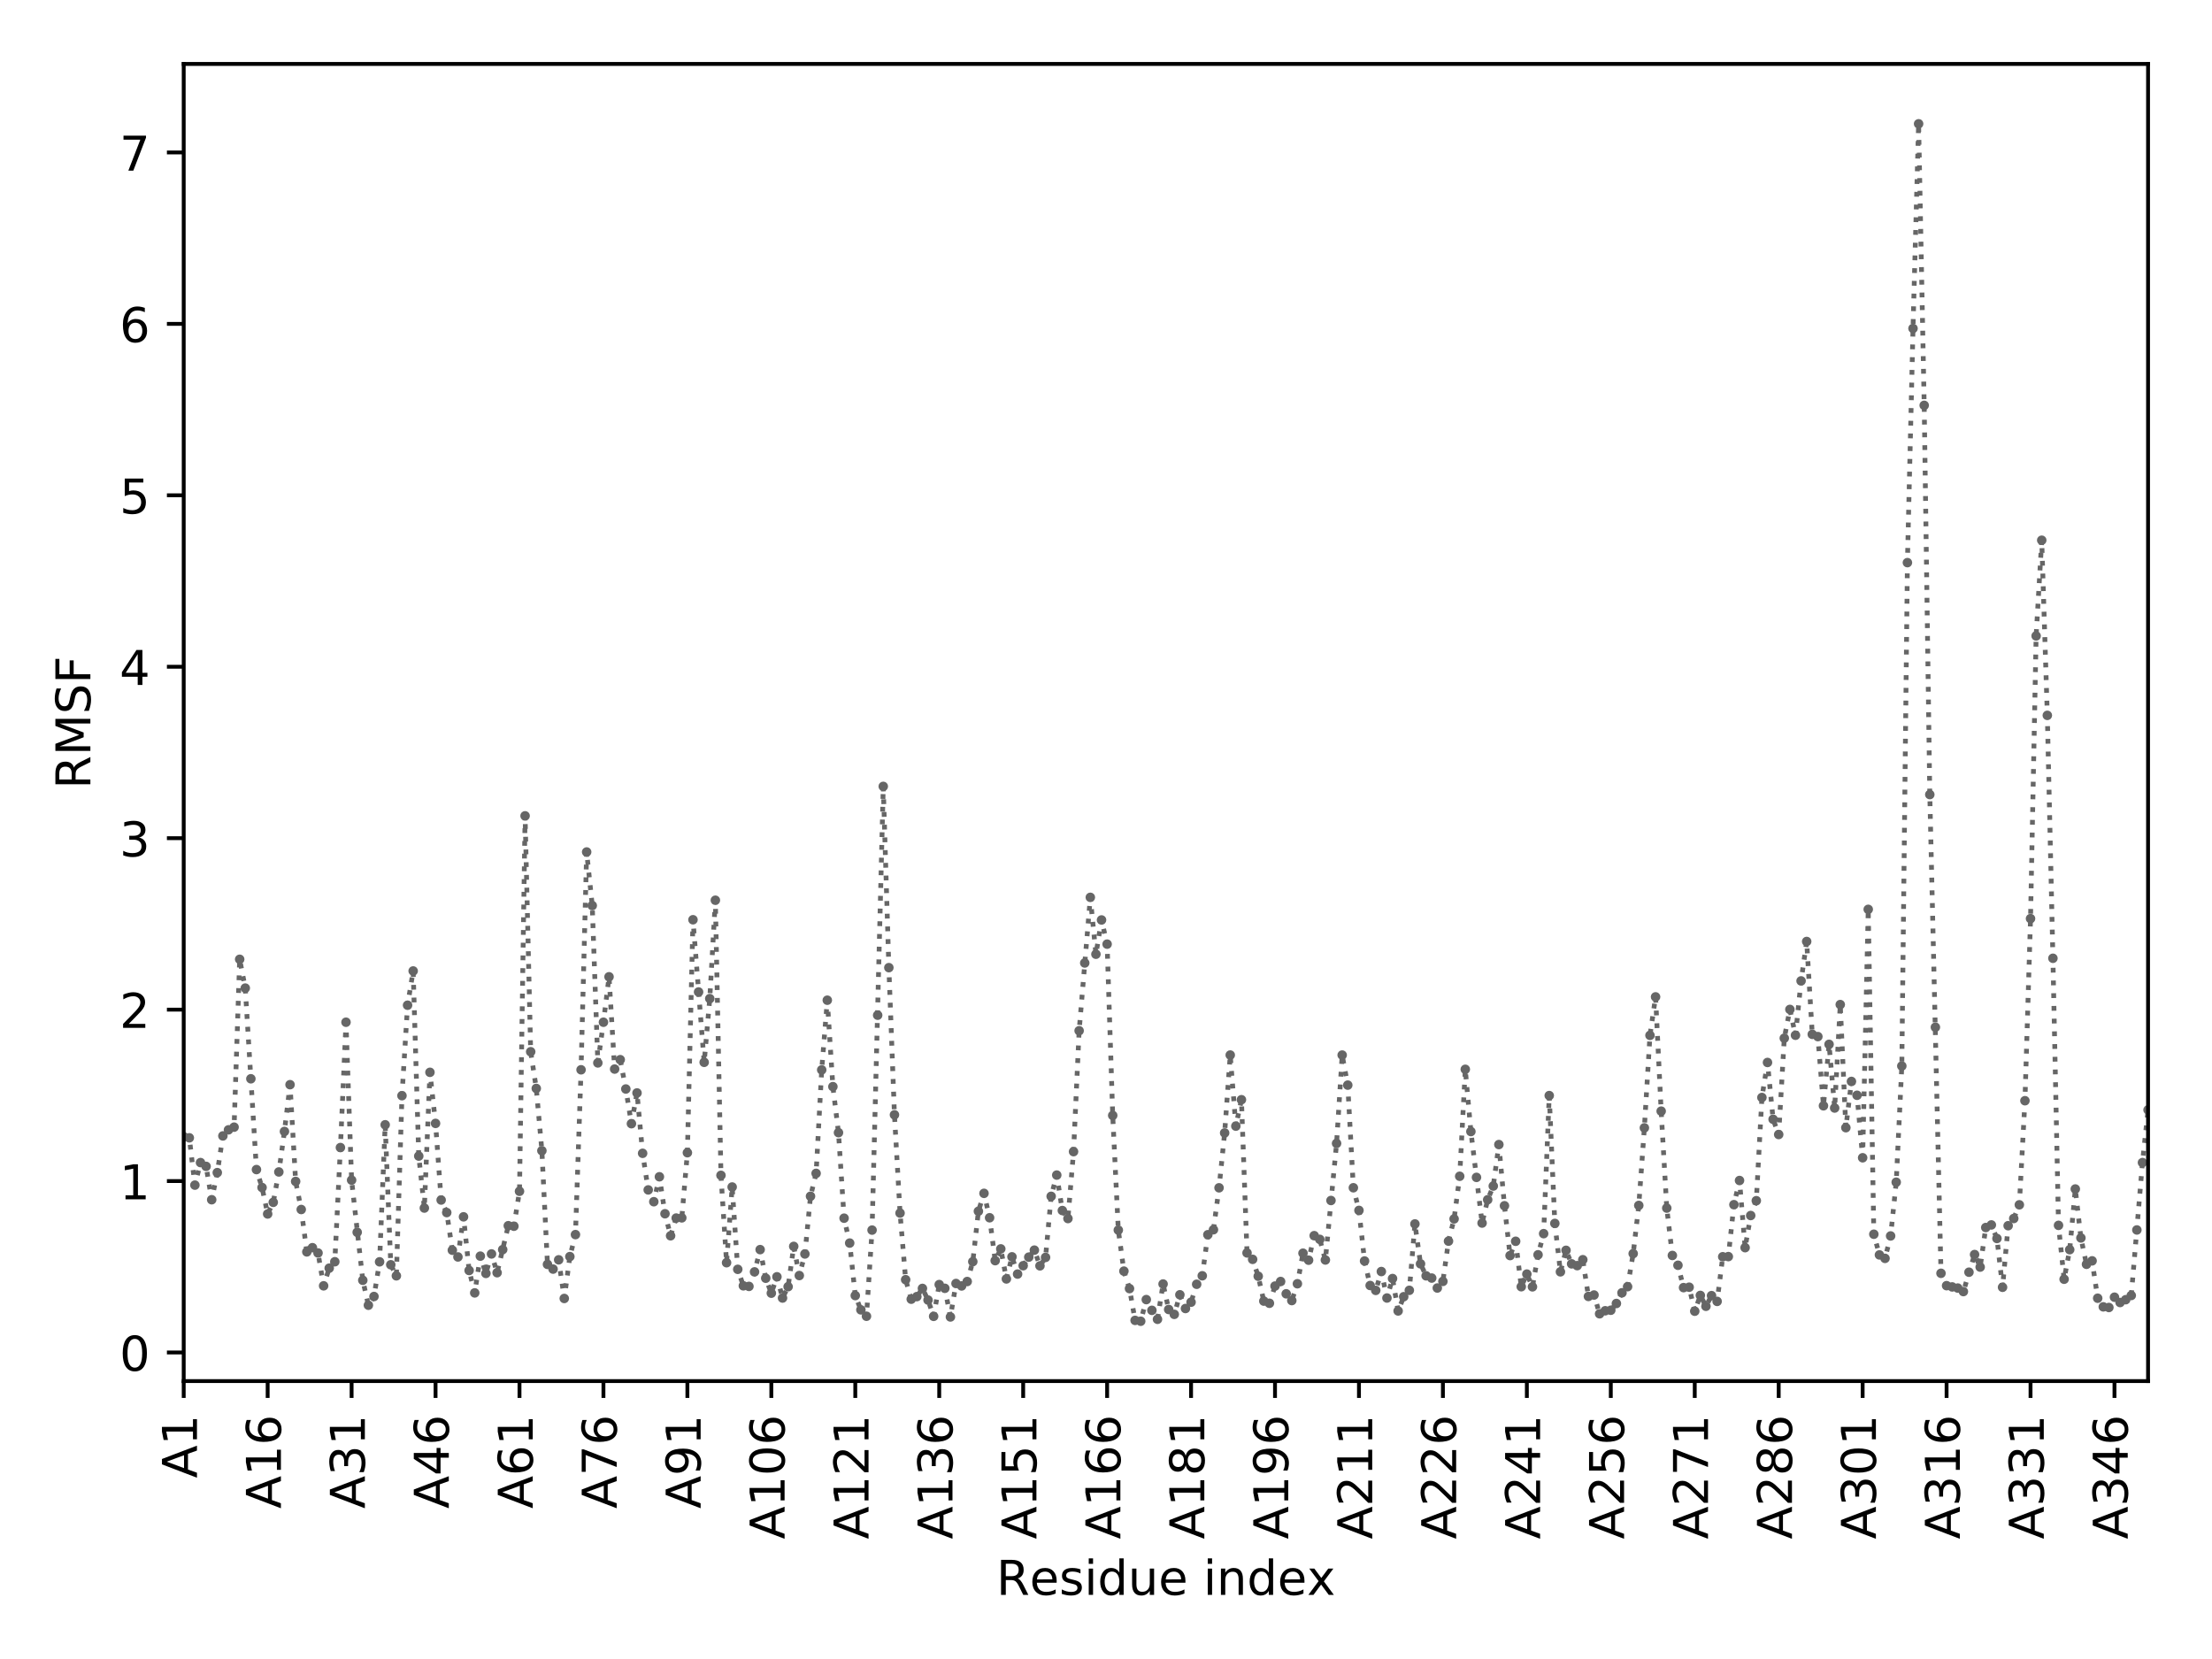 <?xml version="1.0" encoding="utf-8" standalone="no"?>
<!DOCTYPE svg PUBLIC "-//W3C//DTD SVG 1.1//EN"
  "http://www.w3.org/Graphics/SVG/1.1/DTD/svg11.dtd">
<!-- Created with matplotlib (http://matplotlib.org/) -->
<svg height="345.6pt" version="1.1" viewBox="0 0 460.8 345.6" width="460.8pt" xmlns="http://www.w3.org/2000/svg" xmlns:xlink="http://www.w3.org/1999/xlink">
 <defs>
  <style type="text/css">
*{stroke-linecap:butt;stroke-linejoin:round;}
  </style>
 </defs>
 <g id="figure_1">
  <g id="patch_1">
   <path d="M 0 345.6 
L 460.8 345.6 
L 460.8 0 
L 0 0 
z
" style="fill:#ffffff;"/>
  </g>
  <g id="axes_1">
   <g id="patch_2">
    <path d="M 38.27 287.71 
L 447.48 287.71 
L 447.48 13.32 
L 38.27 13.32 
z
" style="fill:#ffffff;"/>
   </g>
   <g id="matplotlib.axis_1">
    <g id="xtick_1">
     <g id="line2d_1">
      <defs>
       <path d="M 0 0 
L 0 3.5 
" id="m7189143e28" style="stroke:#000000;stroke-width:0.8;"/>
      </defs>
      <g>
       <use style="stroke:#000000;stroke-width:0.8;" x="38.27" xlink:href="#m7189143e28" y="287.71"/>
      </g>
     </g>
     <g id="text_1">
      <!-- A1 -->
      <defs>
       <path d="M 34.188 63.188 
L 20.797 26.906 
L 47.609 26.906 
z
M 28.609 72.906 
L 39.797 72.906 
L 67.578 0 
L 57.328 0 
L 50.688 18.703 
L 17.828 18.703 
L 11.188 0 
L 0.781 0 
z
" id="DejaVuSans-41"/>
       <path d="M 12.406 8.297 
L 28.516 8.297 
L 28.516 63.922 
L 10.984 60.406 
L 10.984 69.391 
L 28.422 72.906 
L 38.281 72.906 
L 38.281 8.297 
L 54.391 8.297 
L 54.391 0 
L 12.406 0 
z
" id="DejaVuSans-31"/>
      </defs>
      <g transform="translate(41.029 307.913)rotate(-90)scale(0.1 -0.1)">
       <use xlink:href="#DejaVuSans-41"/>
       <use x="68.408" xlink:href="#DejaVuSans-31"/>
      </g>
     </g>
    </g>
    <g id="xtick_2">
     <g id="line2d_2">
      <g>
       <use style="stroke:#000000;stroke-width:0.8;" x="55.758" xlink:href="#m7189143e28" y="287.71"/>
      </g>
     </g>
     <g id="text_2">
      <!-- A16 -->
      <defs>
       <path d="M 33.016 40.375 
Q 26.375 40.375 22.484 35.828 
Q 18.609 31.297 18.609 23.391 
Q 18.609 15.531 22.484 10.953 
Q 26.375 6.391 33.016 6.391 
Q 39.656 6.391 43.531 10.953 
Q 47.406 15.531 47.406 23.391 
Q 47.406 31.297 43.531 35.828 
Q 39.656 40.375 33.016 40.375 
z
M 52.594 71.297 
L 52.594 62.312 
Q 48.875 64.062 45.094 64.984 
Q 41.312 65.922 37.594 65.922 
Q 27.828 65.922 22.672 59.328 
Q 17.531 52.734 16.797 39.406 
Q 19.672 43.656 24.016 45.922 
Q 28.375 48.188 33.594 48.188 
Q 44.578 48.188 50.953 41.516 
Q 57.328 34.859 57.328 23.391 
Q 57.328 12.156 50.688 5.359 
Q 44.047 -1.422 33.016 -1.422 
Q 20.359 -1.422 13.672 8.266 
Q 6.984 17.969 6.984 36.375 
Q 6.984 53.656 15.188 63.938 
Q 23.391 74.219 37.203 74.219 
Q 40.922 74.219 44.703 73.484 
Q 48.484 72.75 52.594 71.297 
z
" id="DejaVuSans-36"/>
      </defs>
      <g transform="translate(58.517 314.276)rotate(-90)scale(0.1 -0.1)">
       <use xlink:href="#DejaVuSans-41"/>
       <use x="68.408" xlink:href="#DejaVuSans-31"/>
       <use x="132.031" xlink:href="#DejaVuSans-36"/>
      </g>
     </g>
    </g>
    <g id="xtick_3">
     <g id="line2d_3">
      <g>
       <use style="stroke:#000000;stroke-width:0.8;" x="73.245" xlink:href="#m7189143e28" y="287.71"/>
      </g>
     </g>
     <g id="text_3">
      <!-- A31 -->
      <defs>
       <path d="M 40.578 39.312 
Q 47.656 37.797 51.625 33 
Q 55.609 28.219 55.609 21.188 
Q 55.609 10.406 48.188 4.484 
Q 40.766 -1.422 27.094 -1.422 
Q 22.516 -1.422 17.656 -0.516 
Q 12.797 0.391 7.625 2.203 
L 7.625 11.719 
Q 11.719 9.328 16.594 8.109 
Q 21.484 6.891 26.812 6.891 
Q 36.078 6.891 40.938 10.547 
Q 45.797 14.203 45.797 21.188 
Q 45.797 27.641 41.281 31.266 
Q 36.766 34.906 28.719 34.906 
L 20.219 34.906 
L 20.219 43.016 
L 29.109 43.016 
Q 36.375 43.016 40.234 45.922 
Q 44.094 48.828 44.094 54.297 
Q 44.094 59.906 40.109 62.906 
Q 36.141 65.922 28.719 65.922 
Q 24.656 65.922 20.016 65.031 
Q 15.375 64.156 9.812 62.312 
L 9.812 71.094 
Q 15.438 72.656 20.344 73.438 
Q 25.25 74.219 29.594 74.219 
Q 40.828 74.219 47.359 69.109 
Q 53.906 64.016 53.906 55.328 
Q 53.906 49.266 50.438 45.094 
Q 46.969 40.922 40.578 39.312 
z
" id="DejaVuSans-33"/>
      </defs>
      <g transform="translate(76.005 314.276)rotate(-90)scale(0.1 -0.1)">
       <use xlink:href="#DejaVuSans-41"/>
       <use x="68.408" xlink:href="#DejaVuSans-33"/>
       <use x="132.031" xlink:href="#DejaVuSans-31"/>
      </g>
     </g>
    </g>
    <g id="xtick_4">
     <g id="line2d_4">
      <g>
       <use style="stroke:#000000;stroke-width:0.8;" x="90.733" xlink:href="#m7189143e28" y="287.71"/>
      </g>
     </g>
     <g id="text_4">
      <!-- A46 -->
      <defs>
       <path d="M 37.797 64.312 
L 12.891 25.391 
L 37.797 25.391 
z
M 35.203 72.906 
L 47.609 72.906 
L 47.609 25.391 
L 58.016 25.391 
L 58.016 17.188 
L 47.609 17.188 
L 47.609 0 
L 37.797 0 
L 37.797 17.188 
L 4.891 17.188 
L 4.891 26.703 
z
" id="DejaVuSans-34"/>
      </defs>
      <g transform="translate(93.492 314.276)rotate(-90)scale(0.1 -0.1)">
       <use xlink:href="#DejaVuSans-41"/>
       <use x="68.408" xlink:href="#DejaVuSans-34"/>
       <use x="132.031" xlink:href="#DejaVuSans-36"/>
      </g>
     </g>
    </g>
    <g id="xtick_5">
     <g id="line2d_5">
      <g>
       <use style="stroke:#000000;stroke-width:0.8;" x="108.22" xlink:href="#m7189143e28" y="287.71"/>
      </g>
     </g>
     <g id="text_5">
      <!-- A61 -->
      <g transform="translate(110.98 314.276)rotate(-90)scale(0.1 -0.1)">
       <use xlink:href="#DejaVuSans-41"/>
       <use x="68.408" xlink:href="#DejaVuSans-36"/>
       <use x="132.031" xlink:href="#DejaVuSans-31"/>
      </g>
     </g>
    </g>
    <g id="xtick_6">
     <g id="line2d_6">
      <g>
       <use style="stroke:#000000;stroke-width:0.8;" x="125.708" xlink:href="#m7189143e28" y="287.71"/>
      </g>
     </g>
     <g id="text_6">
      <!-- A76 -->
      <defs>
       <path d="M 8.203 72.906 
L 55.078 72.906 
L 55.078 68.703 
L 28.609 0 
L 18.312 0 
L 43.219 64.594 
L 8.203 64.594 
z
" id="DejaVuSans-37"/>
      </defs>
      <g transform="translate(128.467 314.276)rotate(-90)scale(0.1 -0.1)">
       <use xlink:href="#DejaVuSans-41"/>
       <use x="68.408" xlink:href="#DejaVuSans-37"/>
       <use x="132.031" xlink:href="#DejaVuSans-36"/>
      </g>
     </g>
    </g>
    <g id="xtick_7">
     <g id="line2d_7">
      <g>
       <use style="stroke:#000000;stroke-width:0.8;" x="143.196" xlink:href="#m7189143e28" y="287.71"/>
      </g>
     </g>
     <g id="text_7">
      <!-- A91 -->
      <defs>
       <path d="M 10.984 1.516 
L 10.984 10.5 
Q 14.703 8.734 18.5 7.812 
Q 22.312 6.891 25.984 6.891 
Q 35.75 6.891 40.891 13.453 
Q 46.047 20.016 46.781 33.406 
Q 43.953 29.203 39.594 26.953 
Q 35.25 24.703 29.984 24.703 
Q 19.047 24.703 12.672 31.312 
Q 6.297 37.938 6.297 49.422 
Q 6.297 60.641 12.938 67.422 
Q 19.578 74.219 30.609 74.219 
Q 43.266 74.219 49.922 64.516 
Q 56.594 54.828 56.594 36.375 
Q 56.594 19.141 48.406 8.859 
Q 40.234 -1.422 26.422 -1.422 
Q 22.703 -1.422 18.891 -0.688 
Q 15.094 0.047 10.984 1.516 
z
M 30.609 32.422 
Q 37.25 32.422 41.125 36.953 
Q 45.016 41.5 45.016 49.422 
Q 45.016 57.281 41.125 61.844 
Q 37.25 66.406 30.609 66.406 
Q 23.969 66.406 20.094 61.844 
Q 16.219 57.281 16.219 49.422 
Q 16.219 41.5 20.094 36.953 
Q 23.969 32.422 30.609 32.422 
z
" id="DejaVuSans-39"/>
      </defs>
      <g transform="translate(145.955 314.276)rotate(-90)scale(0.1 -0.1)">
       <use xlink:href="#DejaVuSans-41"/>
       <use x="68.408" xlink:href="#DejaVuSans-39"/>
       <use x="132.031" xlink:href="#DejaVuSans-31"/>
      </g>
     </g>
    </g>
    <g id="xtick_8">
     <g id="line2d_8">
      <g>
       <use style="stroke:#000000;stroke-width:0.8;" x="160.683" xlink:href="#m7189143e28" y="287.71"/>
      </g>
     </g>
     <g id="text_8">
      <!-- A106 -->
      <defs>
       <path d="M 31.781 66.406 
Q 24.172 66.406 20.328 58.906 
Q 16.5 51.422 16.5 36.375 
Q 16.5 21.391 20.328 13.891 
Q 24.172 6.391 31.781 6.391 
Q 39.453 6.391 43.281 13.891 
Q 47.125 21.391 47.125 36.375 
Q 47.125 51.422 43.281 58.906 
Q 39.453 66.406 31.781 66.406 
z
M 31.781 74.219 
Q 44.047 74.219 50.516 64.516 
Q 56.984 54.828 56.984 36.375 
Q 56.984 17.969 50.516 8.266 
Q 44.047 -1.422 31.781 -1.422 
Q 19.531 -1.422 13.062 8.266 
Q 6.594 17.969 6.594 36.375 
Q 6.594 54.828 13.062 64.516 
Q 19.531 74.219 31.781 74.219 
z
" id="DejaVuSans-30"/>
      </defs>
      <g transform="translate(163.443 320.638)rotate(-90)scale(0.1 -0.1)">
       <use xlink:href="#DejaVuSans-41"/>
       <use x="68.408" xlink:href="#DejaVuSans-31"/>
       <use x="132.031" xlink:href="#DejaVuSans-30"/>
       <use x="195.654" xlink:href="#DejaVuSans-36"/>
      </g>
     </g>
    </g>
    <g id="xtick_9">
     <g id="line2d_9">
      <g>
       <use style="stroke:#000000;stroke-width:0.8;" x="178.171" xlink:href="#m7189143e28" y="287.71"/>
      </g>
     </g>
     <g id="text_9">
      <!-- A121 -->
      <defs>
       <path d="M 19.188 8.297 
L 53.609 8.297 
L 53.609 0 
L 7.328 0 
L 7.328 8.297 
Q 12.938 14.109 22.625 23.891 
Q 32.328 33.688 34.812 36.531 
Q 39.547 41.844 41.422 45.531 
Q 43.312 49.219 43.312 52.781 
Q 43.312 58.594 39.234 62.25 
Q 35.156 65.922 28.609 65.922 
Q 23.969 65.922 18.812 64.312 
Q 13.672 62.703 7.812 59.422 
L 7.812 69.391 
Q 13.766 71.781 18.938 73 
Q 24.125 74.219 28.422 74.219 
Q 39.75 74.219 46.484 68.547 
Q 53.219 62.891 53.219 53.422 
Q 53.219 48.922 51.531 44.891 
Q 49.859 40.875 45.406 35.406 
Q 44.188 33.984 37.641 27.219 
Q 31.109 20.453 19.188 8.297 
z
" id="DejaVuSans-32"/>
      </defs>
      <g transform="translate(180.93 320.638)rotate(-90)scale(0.1 -0.1)">
       <use xlink:href="#DejaVuSans-41"/>
       <use x="68.408" xlink:href="#DejaVuSans-31"/>
       <use x="132.031" xlink:href="#DejaVuSans-32"/>
       <use x="195.654" xlink:href="#DejaVuSans-31"/>
      </g>
     </g>
    </g>
    <g id="xtick_10">
     <g id="line2d_10">
      <g>
       <use style="stroke:#000000;stroke-width:0.8;" x="195.658" xlink:href="#m7189143e28" y="287.71"/>
      </g>
     </g>
     <g id="text_10">
      <!-- A136 -->
      <g transform="translate(198.418 320.638)rotate(-90)scale(0.1 -0.1)">
       <use xlink:href="#DejaVuSans-41"/>
       <use x="68.408" xlink:href="#DejaVuSans-31"/>
       <use x="132.031" xlink:href="#DejaVuSans-33"/>
       <use x="195.654" xlink:href="#DejaVuSans-36"/>
      </g>
     </g>
    </g>
    <g id="xtick_11">
     <g id="line2d_11">
      <g>
       <use style="stroke:#000000;stroke-width:0.8;" x="213.146" xlink:href="#m7189143e28" y="287.71"/>
      </g>
     </g>
     <g id="text_11">
      <!-- A151 -->
      <defs>
       <path d="M 10.797 72.906 
L 49.516 72.906 
L 49.516 64.594 
L 19.828 64.594 
L 19.828 46.734 
Q 21.969 47.469 24.109 47.828 
Q 26.266 48.188 28.422 48.188 
Q 40.625 48.188 47.75 41.5 
Q 54.891 34.812 54.891 23.391 
Q 54.891 11.625 47.562 5.094 
Q 40.234 -1.422 26.906 -1.422 
Q 22.312 -1.422 17.547 -0.641 
Q 12.797 0.141 7.719 1.703 
L 7.719 11.625 
Q 12.109 9.234 16.797 8.062 
Q 21.484 6.891 26.703 6.891 
Q 35.156 6.891 40.078 11.328 
Q 45.016 15.766 45.016 23.391 
Q 45.016 31 40.078 35.438 
Q 35.156 39.891 26.703 39.891 
Q 22.75 39.891 18.812 39.016 
Q 14.891 38.141 10.797 36.281 
z
" id="DejaVuSans-35"/>
      </defs>
      <g transform="translate(215.905 320.638)rotate(-90)scale(0.1 -0.1)">
       <use xlink:href="#DejaVuSans-41"/>
       <use x="68.408" xlink:href="#DejaVuSans-31"/>
       <use x="132.031" xlink:href="#DejaVuSans-35"/>
       <use x="195.654" xlink:href="#DejaVuSans-31"/>
      </g>
     </g>
    </g>
    <g id="xtick_12">
     <g id="line2d_12">
      <g>
       <use style="stroke:#000000;stroke-width:0.8;" x="230.634" xlink:href="#m7189143e28" y="287.71"/>
      </g>
     </g>
     <g id="text_12">
      <!-- A166 -->
      <g transform="translate(233.393 320.638)rotate(-90)scale(0.1 -0.1)">
       <use xlink:href="#DejaVuSans-41"/>
       <use x="68.408" xlink:href="#DejaVuSans-31"/>
       <use x="132.031" xlink:href="#DejaVuSans-36"/>
       <use x="195.654" xlink:href="#DejaVuSans-36"/>
      </g>
     </g>
    </g>
    <g id="xtick_13">
     <g id="line2d_13">
      <g>
       <use style="stroke:#000000;stroke-width:0.8;" x="248.121" xlink:href="#m7189143e28" y="287.71"/>
      </g>
     </g>
     <g id="text_13">
      <!-- A181 -->
      <defs>
       <path d="M 31.781 34.625 
Q 24.75 34.625 20.719 30.859 
Q 16.703 27.094 16.703 20.516 
Q 16.703 13.922 20.719 10.156 
Q 24.75 6.391 31.781 6.391 
Q 38.812 6.391 42.859 10.172 
Q 46.922 13.969 46.922 20.516 
Q 46.922 27.094 42.891 30.859 
Q 38.875 34.625 31.781 34.625 
z
M 21.922 38.812 
Q 15.578 40.375 12.031 44.719 
Q 8.5 49.078 8.5 55.328 
Q 8.5 64.062 14.719 69.141 
Q 20.953 74.219 31.781 74.219 
Q 42.672 74.219 48.875 69.141 
Q 55.078 64.062 55.078 55.328 
Q 55.078 49.078 51.531 44.719 
Q 48 40.375 41.703 38.812 
Q 48.828 37.156 52.797 32.312 
Q 56.781 27.484 56.781 20.516 
Q 56.781 9.906 50.312 4.234 
Q 43.844 -1.422 31.781 -1.422 
Q 19.734 -1.422 13.25 4.234 
Q 6.781 9.906 6.781 20.516 
Q 6.781 27.484 10.781 32.312 
Q 14.797 37.156 21.922 38.812 
z
M 18.312 54.391 
Q 18.312 48.734 21.844 45.562 
Q 25.391 42.391 31.781 42.391 
Q 38.141 42.391 41.719 45.562 
Q 45.312 48.734 45.312 54.391 
Q 45.312 60.062 41.719 63.234 
Q 38.141 66.406 31.781 66.406 
Q 25.391 66.406 21.844 63.234 
Q 18.312 60.062 18.312 54.391 
z
" id="DejaVuSans-38"/>
      </defs>
      <g transform="translate(250.881 320.638)rotate(-90)scale(0.1 -0.1)">
       <use xlink:href="#DejaVuSans-41"/>
       <use x="68.408" xlink:href="#DejaVuSans-31"/>
       <use x="132.031" xlink:href="#DejaVuSans-38"/>
       <use x="195.654" xlink:href="#DejaVuSans-31"/>
      </g>
     </g>
    </g>
    <g id="xtick_14">
     <g id="line2d_14">
      <g>
       <use style="stroke:#000000;stroke-width:0.8;" x="265.609" xlink:href="#m7189143e28" y="287.71"/>
      </g>
     </g>
     <g id="text_14">
      <!-- A196 -->
      <g transform="translate(268.368 320.638)rotate(-90)scale(0.1 -0.1)">
       <use xlink:href="#DejaVuSans-41"/>
       <use x="68.408" xlink:href="#DejaVuSans-31"/>
       <use x="132.031" xlink:href="#DejaVuSans-39"/>
       <use x="195.654" xlink:href="#DejaVuSans-36"/>
      </g>
     </g>
    </g>
    <g id="xtick_15">
     <g id="line2d_15">
      <g>
       <use style="stroke:#000000;stroke-width:0.8;" x="283.096" xlink:href="#m7189143e28" y="287.71"/>
      </g>
     </g>
     <g id="text_15">
      <!-- A211 -->
      <g transform="translate(285.856 320.638)rotate(-90)scale(0.1 -0.1)">
       <use xlink:href="#DejaVuSans-41"/>
       <use x="68.408" xlink:href="#DejaVuSans-32"/>
       <use x="132.031" xlink:href="#DejaVuSans-31"/>
       <use x="195.654" xlink:href="#DejaVuSans-31"/>
      </g>
     </g>
    </g>
    <g id="xtick_16">
     <g id="line2d_16">
      <g>
       <use style="stroke:#000000;stroke-width:0.8;" x="300.584" xlink:href="#m7189143e28" y="287.71"/>
      </g>
     </g>
     <g id="text_16">
      <!-- A226 -->
      <g transform="translate(303.343 320.638)rotate(-90)scale(0.1 -0.1)">
       <use xlink:href="#DejaVuSans-41"/>
       <use x="68.408" xlink:href="#DejaVuSans-32"/>
       <use x="132.031" xlink:href="#DejaVuSans-32"/>
       <use x="195.654" xlink:href="#DejaVuSans-36"/>
      </g>
     </g>
    </g>
    <g id="xtick_17">
     <g id="line2d_17">
      <g>
       <use style="stroke:#000000;stroke-width:0.8;" x="318.072" xlink:href="#m7189143e28" y="287.71"/>
      </g>
     </g>
     <g id="text_17">
      <!-- A241 -->
      <g transform="translate(320.831 320.638)rotate(-90)scale(0.1 -0.1)">
       <use xlink:href="#DejaVuSans-41"/>
       <use x="68.408" xlink:href="#DejaVuSans-32"/>
       <use x="132.031" xlink:href="#DejaVuSans-34"/>
       <use x="195.654" xlink:href="#DejaVuSans-31"/>
      </g>
     </g>
    </g>
    <g id="xtick_18">
     <g id="line2d_18">
      <g>
       <use style="stroke:#000000;stroke-width:0.8;" x="335.559" xlink:href="#m7189143e28" y="287.71"/>
      </g>
     </g>
     <g id="text_18">
      <!-- A256 -->
      <g transform="translate(338.319 320.638)rotate(-90)scale(0.1 -0.1)">
       <use xlink:href="#DejaVuSans-41"/>
       <use x="68.408" xlink:href="#DejaVuSans-32"/>
       <use x="132.031" xlink:href="#DejaVuSans-35"/>
       <use x="195.654" xlink:href="#DejaVuSans-36"/>
      </g>
     </g>
    </g>
    <g id="xtick_19">
     <g id="line2d_19">
      <g>
       <use style="stroke:#000000;stroke-width:0.8;" x="353.047" xlink:href="#m7189143e28" y="287.71"/>
      </g>
     </g>
     <g id="text_19">
      <!-- A271 -->
      <g transform="translate(355.806 320.638)rotate(-90)scale(0.1 -0.1)">
       <use xlink:href="#DejaVuSans-41"/>
       <use x="68.408" xlink:href="#DejaVuSans-32"/>
       <use x="132.031" xlink:href="#DejaVuSans-37"/>
       <use x="195.654" xlink:href="#DejaVuSans-31"/>
      </g>
     </g>
    </g>
    <g id="xtick_20">
     <g id="line2d_20">
      <g>
       <use style="stroke:#000000;stroke-width:0.8;" x="370.535" xlink:href="#m7189143e28" y="287.71"/>
      </g>
     </g>
     <g id="text_20">
      <!-- A286 -->
      <g transform="translate(373.294 320.638)rotate(-90)scale(0.1 -0.1)">
       <use xlink:href="#DejaVuSans-41"/>
       <use x="68.408" xlink:href="#DejaVuSans-32"/>
       <use x="132.031" xlink:href="#DejaVuSans-38"/>
       <use x="195.654" xlink:href="#DejaVuSans-36"/>
      </g>
     </g>
    </g>
    <g id="xtick_21">
     <g id="line2d_21">
      <g>
       <use style="stroke:#000000;stroke-width:0.8;" x="388.022" xlink:href="#m7189143e28" y="287.71"/>
      </g>
     </g>
     <g id="text_21">
      <!-- A301 -->
      <g transform="translate(390.782 320.638)rotate(-90)scale(0.1 -0.1)">
       <use xlink:href="#DejaVuSans-41"/>
       <use x="68.408" xlink:href="#DejaVuSans-33"/>
       <use x="132.031" xlink:href="#DejaVuSans-30"/>
       <use x="195.654" xlink:href="#DejaVuSans-31"/>
      </g>
     </g>
    </g>
    <g id="xtick_22">
     <g id="line2d_22">
      <g>
       <use style="stroke:#000000;stroke-width:0.8;" x="405.51" xlink:href="#m7189143e28" y="287.71"/>
      </g>
     </g>
     <g id="text_22">
      <!-- A316 -->
      <g transform="translate(408.269 320.638)rotate(-90)scale(0.1 -0.1)">
       <use xlink:href="#DejaVuSans-41"/>
       <use x="68.408" xlink:href="#DejaVuSans-33"/>
       <use x="132.031" xlink:href="#DejaVuSans-31"/>
       <use x="195.654" xlink:href="#DejaVuSans-36"/>
      </g>
     </g>
    </g>
    <g id="xtick_23">
     <g id="line2d_23">
      <g>
       <use style="stroke:#000000;stroke-width:0.8;" x="422.997" xlink:href="#m7189143e28" y="287.71"/>
      </g>
     </g>
     <g id="text_23">
      <!-- A331 -->
      <g transform="translate(425.757 320.638)rotate(-90)scale(0.1 -0.1)">
       <use xlink:href="#DejaVuSans-41"/>
       <use x="68.408" xlink:href="#DejaVuSans-33"/>
       <use x="132.031" xlink:href="#DejaVuSans-33"/>
       <use x="195.654" xlink:href="#DejaVuSans-31"/>
      </g>
     </g>
    </g>
    <g id="xtick_24">
     <g id="line2d_24">
      <g>
       <use style="stroke:#000000;stroke-width:0.8;" x="440.485" xlink:href="#m7189143e28" y="287.71"/>
      </g>
     </g>
     <g id="text_24">
      <!-- A346 -->
      <g transform="translate(443.244 320.638)rotate(-90)scale(0.1 -0.1)">
       <use xlink:href="#DejaVuSans-41"/>
       <use x="68.408" xlink:href="#DejaVuSans-33"/>
       <use x="132.031" xlink:href="#DejaVuSans-34"/>
       <use x="195.654" xlink:href="#DejaVuSans-36"/>
      </g>
     </g>
    </g>
    <g id="text_25">
     <!-- Residue index -->
     <defs>
      <path d="M 44.391 34.188 
Q 47.562 33.109 50.562 29.594 
Q 53.562 26.078 56.594 19.922 
L 66.609 0 
L 56 0 
L 46.688 18.703 
Q 43.062 26.031 39.672 28.422 
Q 36.281 30.812 30.422 30.812 
L 19.672 30.812 
L 19.672 0 
L 9.812 0 
L 9.812 72.906 
L 32.078 72.906 
Q 44.578 72.906 50.734 67.672 
Q 56.891 62.453 56.891 51.906 
Q 56.891 45.016 53.688 40.469 
Q 50.484 35.938 44.391 34.188 
z
M 19.672 64.797 
L 19.672 38.922 
L 32.078 38.922 
Q 39.203 38.922 42.844 42.219 
Q 46.484 45.516 46.484 51.906 
Q 46.484 58.297 42.844 61.547 
Q 39.203 64.797 32.078 64.797 
z
" id="DejaVuSans-52"/>
      <path d="M 56.203 29.594 
L 56.203 25.203 
L 14.891 25.203 
Q 15.484 15.922 20.484 11.062 
Q 25.484 6.203 34.422 6.203 
Q 39.594 6.203 44.453 7.469 
Q 49.312 8.734 54.109 11.281 
L 54.109 2.781 
Q 49.266 0.734 44.188 -0.344 
Q 39.109 -1.422 33.891 -1.422 
Q 20.797 -1.422 13.156 6.188 
Q 5.516 13.812 5.516 26.812 
Q 5.516 40.234 12.766 48.109 
Q 20.016 56 32.328 56 
Q 43.359 56 49.781 48.891 
Q 56.203 41.797 56.203 29.594 
z
M 47.219 32.234 
Q 47.125 39.594 43.094 43.984 
Q 39.062 48.391 32.422 48.391 
Q 24.906 48.391 20.391 44.141 
Q 15.875 39.891 15.188 32.172 
z
" id="DejaVuSans-65"/>
      <path d="M 44.281 53.078 
L 44.281 44.578 
Q 40.484 46.531 36.375 47.5 
Q 32.281 48.484 27.875 48.484 
Q 21.188 48.484 17.844 46.438 
Q 14.5 44.391 14.5 40.281 
Q 14.5 37.156 16.891 35.375 
Q 19.281 33.594 26.516 31.984 
L 29.594 31.297 
Q 39.156 29.25 43.188 25.516 
Q 47.219 21.781 47.219 15.094 
Q 47.219 7.469 41.188 3.016 
Q 35.156 -1.422 24.609 -1.422 
Q 20.219 -1.422 15.453 -0.562 
Q 10.688 0.297 5.422 2 
L 5.422 11.281 
Q 10.406 8.688 15.234 7.391 
Q 20.062 6.109 24.812 6.109 
Q 31.156 6.109 34.562 8.281 
Q 37.984 10.453 37.984 14.406 
Q 37.984 18.062 35.516 20.016 
Q 33.062 21.969 24.703 23.781 
L 21.578 24.516 
Q 13.234 26.266 9.516 29.906 
Q 5.812 33.547 5.812 39.891 
Q 5.812 47.609 11.281 51.797 
Q 16.75 56 26.812 56 
Q 31.781 56 36.172 55.266 
Q 40.578 54.547 44.281 53.078 
z
" id="DejaVuSans-73"/>
      <path d="M 9.422 54.688 
L 18.406 54.688 
L 18.406 0 
L 9.422 0 
z
M 9.422 75.984 
L 18.406 75.984 
L 18.406 64.594 
L 9.422 64.594 
z
" id="DejaVuSans-69"/>
      <path d="M 45.406 46.391 
L 45.406 75.984 
L 54.391 75.984 
L 54.391 0 
L 45.406 0 
L 45.406 8.203 
Q 42.578 3.328 38.25 0.953 
Q 33.938 -1.422 27.875 -1.422 
Q 17.969 -1.422 11.734 6.484 
Q 5.516 14.406 5.516 27.297 
Q 5.516 40.188 11.734 48.094 
Q 17.969 56 27.875 56 
Q 33.938 56 38.25 53.625 
Q 42.578 51.266 45.406 46.391 
z
M 14.797 27.297 
Q 14.797 17.391 18.875 11.75 
Q 22.953 6.109 30.078 6.109 
Q 37.203 6.109 41.297 11.75 
Q 45.406 17.391 45.406 27.297 
Q 45.406 37.203 41.297 42.844 
Q 37.203 48.484 30.078 48.484 
Q 22.953 48.484 18.875 42.844 
Q 14.797 37.203 14.797 27.297 
z
" id="DejaVuSans-64"/>
      <path d="M 8.5 21.578 
L 8.5 54.688 
L 17.484 54.688 
L 17.484 21.922 
Q 17.484 14.156 20.5 10.266 
Q 23.531 6.391 29.594 6.391 
Q 36.859 6.391 41.078 11.031 
Q 45.312 15.672 45.312 23.688 
L 45.312 54.688 
L 54.297 54.688 
L 54.297 0 
L 45.312 0 
L 45.312 8.406 
Q 42.047 3.422 37.719 1 
Q 33.406 -1.422 27.688 -1.422 
Q 18.266 -1.422 13.375 4.438 
Q 8.5 10.297 8.5 21.578 
z
M 31.109 56 
z
" id="DejaVuSans-75"/>
      <path id="DejaVuSans-20"/>
      <path d="M 54.891 33.016 
L 54.891 0 
L 45.906 0 
L 45.906 32.719 
Q 45.906 40.484 42.875 44.328 
Q 39.844 48.188 33.797 48.188 
Q 26.516 48.188 22.312 43.547 
Q 18.109 38.922 18.109 30.906 
L 18.109 0 
L 9.078 0 
L 9.078 54.688 
L 18.109 54.688 
L 18.109 46.188 
Q 21.344 51.125 25.703 53.562 
Q 30.078 56 35.797 56 
Q 45.219 56 50.047 50.172 
Q 54.891 44.344 54.891 33.016 
z
" id="DejaVuSans-6e"/>
      <path d="M 54.891 54.688 
L 35.109 28.078 
L 55.906 0 
L 45.312 0 
L 29.391 21.484 
L 13.484 0 
L 2.875 0 
L 24.125 28.609 
L 4.688 54.688 
L 15.281 54.688 
L 29.781 35.203 
L 44.281 54.688 
z
" id="DejaVuSans-78"/>
     </defs>
     <g transform="translate(207.558 332.237)scale(0.1 -0.1)">
      <use xlink:href="#DejaVuSans-52"/>
      <use x="69.42" xlink:href="#DejaVuSans-65"/>
      <use x="130.943" xlink:href="#DejaVuSans-73"/>
      <use x="183.043" xlink:href="#DejaVuSans-69"/>
      <use x="210.826" xlink:href="#DejaVuSans-64"/>
      <use x="274.303" xlink:href="#DejaVuSans-75"/>
      <use x="337.682" xlink:href="#DejaVuSans-65"/>
      <use x="399.205" xlink:href="#DejaVuSans-20"/>
      <use x="430.992" xlink:href="#DejaVuSans-69"/>
      <use x="458.775" xlink:href="#DejaVuSans-6e"/>
      <use x="522.154" xlink:href="#DejaVuSans-64"/>
      <use x="585.631" xlink:href="#DejaVuSans-65"/>
      <use x="647.139" xlink:href="#DejaVuSans-78"/>
     </g>
    </g>
   </g>
   <g id="matplotlib.axis_2">
    <g id="ytick_1">
     <g id="line2d_25">
      <defs>
       <path d="M 0 0 
L -3.5 0 
" id="m319cf46170" style="stroke:#000000;stroke-width:0.8;"/>
      </defs>
      <g>
       <use style="stroke:#000000;stroke-width:0.8;" x="38.27" xlink:href="#m319cf46170" y="281.75"/>
      </g>
     </g>
     <g id="text_26">
      <!-- 0 -->
      <g transform="translate(24.907 285.549)scale(0.1 -0.1)">
       <use xlink:href="#DejaVuSans-30"/>
      </g>
     </g>
    </g>
    <g id="ytick_2">
     <g id="line2d_26">
      <g>
       <use style="stroke:#000000;stroke-width:0.8;" x="38.27" xlink:href="#m319cf46170" y="246.036"/>
      </g>
     </g>
     <g id="text_27">
      <!-- 1 -->
      <g transform="translate(24.907 249.836)scale(0.1 -0.1)">
       <use xlink:href="#DejaVuSans-31"/>
      </g>
     </g>
    </g>
    <g id="ytick_3">
     <g id="line2d_27">
      <g>
       <use style="stroke:#000000;stroke-width:0.8;" x="38.27" xlink:href="#m319cf46170" y="210.323"/>
      </g>
     </g>
     <g id="text_28">
      <!-- 2 -->
      <g transform="translate(24.907 214.122)scale(0.1 -0.1)">
       <use xlink:href="#DejaVuSans-32"/>
      </g>
     </g>
    </g>
    <g id="ytick_4">
     <g id="line2d_28">
      <g>
       <use style="stroke:#000000;stroke-width:0.8;" x="38.27" xlink:href="#m319cf46170" y="174.609"/>
      </g>
     </g>
     <g id="text_29">
      <!-- 3 -->
      <g transform="translate(24.907 178.408)scale(0.1 -0.1)">
       <use xlink:href="#DejaVuSans-33"/>
      </g>
     </g>
    </g>
    <g id="ytick_5">
     <g id="line2d_29">
      <g>
       <use style="stroke:#000000;stroke-width:0.8;" x="38.27" xlink:href="#m319cf46170" y="138.895"/>
      </g>
     </g>
     <g id="text_30">
      <!-- 4 -->
      <g transform="translate(24.907 142.694)scale(0.1 -0.1)">
       <use xlink:href="#DejaVuSans-34"/>
      </g>
     </g>
    </g>
    <g id="ytick_6">
     <g id="line2d_30">
      <g>
       <use style="stroke:#000000;stroke-width:0.8;" x="38.27" xlink:href="#m319cf46170" y="103.181"/>
      </g>
     </g>
     <g id="text_31">
      <!-- 5 -->
      <g transform="translate(24.907 106.981)scale(0.1 -0.1)">
       <use xlink:href="#DejaVuSans-35"/>
      </g>
     </g>
    </g>
    <g id="ytick_7">
     <g id="line2d_31">
      <g>
       <use style="stroke:#000000;stroke-width:0.8;" x="38.27" xlink:href="#m319cf46170" y="67.468"/>
      </g>
     </g>
     <g id="text_32">
      <!-- 6 -->
      <g transform="translate(24.907 71.267)scale(0.1 -0.1)">
       <use xlink:href="#DejaVuSans-36"/>
      </g>
     </g>
    </g>
    <g id="ytick_8">
     <g id="line2d_32">
      <g>
       <use style="stroke:#000000;stroke-width:0.8;" x="38.27" xlink:href="#m319cf46170" y="31.754"/>
      </g>
     </g>
     <g id="text_33">
      <!-- 7 -->
      <g transform="translate(24.907 35.553)scale(0.1 -0.1)">
       <use xlink:href="#DejaVuSans-37"/>
      </g>
     </g>
    </g>
    <g id="text_34">
     <!-- RMSF -->
     <defs>
      <path d="M 9.812 72.906 
L 24.516 72.906 
L 43.109 23.297 
L 61.812 72.906 
L 76.516 72.906 
L 76.516 0 
L 66.891 0 
L 66.891 64.016 
L 48.094 14.016 
L 38.188 14.016 
L 19.391 64.016 
L 19.391 0 
L 9.812 0 
z
" id="DejaVuSans-4d"/>
      <path d="M 53.516 70.516 
L 53.516 60.891 
Q 47.906 63.578 42.922 64.891 
Q 37.938 66.219 33.297 66.219 
Q 25.25 66.219 20.875 63.094 
Q 16.5 59.969 16.5 54.203 
Q 16.5 49.359 19.406 46.891 
Q 22.312 44.438 30.422 42.922 
L 36.375 41.703 
Q 47.406 39.594 52.656 34.297 
Q 57.906 29 57.906 20.125 
Q 57.906 9.516 50.797 4.047 
Q 43.703 -1.422 29.984 -1.422 
Q 24.812 -1.422 18.969 -0.25 
Q 13.141 0.922 6.891 3.219 
L 6.891 13.375 
Q 12.891 10.016 18.656 8.297 
Q 24.422 6.594 29.984 6.594 
Q 38.422 6.594 43.016 9.906 
Q 47.609 13.234 47.609 19.391 
Q 47.609 24.75 44.312 27.781 
Q 41.016 30.812 33.5 32.328 
L 27.484 33.5 
Q 16.453 35.688 11.516 40.375 
Q 6.594 45.062 6.594 53.422 
Q 6.594 63.094 13.406 68.656 
Q 20.219 74.219 32.172 74.219 
Q 37.312 74.219 42.625 73.281 
Q 47.953 72.359 53.516 70.516 
z
" id="DejaVuSans-53"/>
      <path d="M 9.812 72.906 
L 51.703 72.906 
L 51.703 64.594 
L 19.672 64.594 
L 19.672 43.109 
L 48.578 43.109 
L 48.578 34.812 
L 19.672 34.812 
L 19.672 0 
L 9.812 0 
z
" id="DejaVuSans-46"/>
     </defs>
     <g transform="translate(18.828 164.353)rotate(-90)scale(0.1 -0.1)">
      <use xlink:href="#DejaVuSans-52"/>
      <use x="69.482" xlink:href="#DejaVuSans-4d"/>
      <use x="155.762" xlink:href="#DejaVuSans-53"/>
      <use x="219.238" xlink:href="#DejaVuSans-46"/>
     </g>
    </g>
   </g>
   <g id="line2d_33">
    <path clip-path="url(#pb6a605a1cf)" d="M 38.27 236.788 
L 39.436 237.029 
L 40.602 246.882 
L 41.768 242.186 
L 42.933 242.975 
L 44.099 249.927 
L 45.265 244.277 
L 46.431 236.631 
L 47.597 235.366 
L 48.763 234.806 
L 49.928 199.839 
L 51.094 205.84 
L 53.426 243.645 
L 54.592 247.385 
L 55.758 252.892 
L 56.923 250.466 
L 58.089 244.138 
L 59.255 235.702 
L 60.421 225.958 
L 61.587 246.112 
L 62.753 251.961 
L 63.918 260.79 
L 65.084 259.917 
L 66.25 261.019 
L 67.416 267.861 
L 68.582 264.181 
L 69.748 262.842 
L 70.914 239.055 
L 72.079 212.948 
L 73.245 245.842 
L 75.577 266.708 
L 76.743 271.903 
L 77.909 270.085 
L 79.074 262.86 
L 80.24 234.313 
L 81.406 263.473 
L 82.572 265.777 
L 83.738 228.252 
L 84.904 209.405 
L 86.069 202.27 
L 87.235 240.831 
L 88.401 251.66 
L 89.567 223.384 
L 90.733 234.024 
L 91.899 249.985 
L 93.065 252.602 
L 94.23 260.445 
L 95.396 261.845 
L 96.562 253.488 
L 97.728 264.665 
L 98.894 269.335 
L 100.06 261.677 
L 101.225 265.275 
L 102.391 261.219 
L 103.557 265.128 
L 105.889 255.338 
L 107.055 255.446 
L 108.22 248.17 
L 109.386 169.957 
L 110.552 219.097 
L 111.718 226.743 
L 112.884 239.715 
L 114.05 263.396 
L 115.215 264.376 
L 116.381 262.445 
L 117.547 270.494 
L 118.713 261.771 
L 119.879 257.19 
L 121.045 222.857 
L 122.211 177.485 
L 123.376 188.649 
L 124.542 221.424 
L 125.708 212.95 
L 126.874 203.483 
L 128.04 222.706 
L 129.206 220.75 
L 130.371 226.858 
L 131.537 234.086 
L 132.703 227.682 
L 133.869 240.256 
L 135.035 247.879 
L 136.201 250.339 
L 137.366 245.144 
L 138.532 252.847 
L 139.698 257.435 
L 140.864 253.746 
L 142.03 253.702 
L 143.196 240.129 
L 144.361 191.6 
L 146.693 221.302 
L 147.859 208.03 
L 149.025 187.535 
L 150.191 244.844 
L 151.357 263.045 
L 152.522 247.274 
L 153.688 264.423 
L 154.854 267.858 
L 156.02 267.98 
L 157.186 264.954 
L 158.352 260.318 
L 159.517 266.277 
L 160.683 269.395 
L 161.849 265.98 
L 163.015 270.402 
L 164.181 268.041 
L 165.347 259.645 
L 166.512 265.719 
L 167.678 261.224 
L 168.844 249.201 
L 170.01 244.433 
L 171.176 222.874 
L 172.342 208.362 
L 173.507 226.369 
L 174.673 235.951 
L 175.839 253.77 
L 177.005 258.955 
L 178.171 269.892 
L 179.337 272.866 
L 180.503 274.198 
L 181.668 256.252 
L 184 163.82 
L 185.166 201.578 
L 186.332 232.234 
L 187.498 252.708 
L 188.663 266.583 
L 189.829 270.644 
L 190.995 270.108 
L 192.161 268.401 
L 193.327 270.825 
L 194.493 274.218 
L 195.658 267.598 
L 196.824 268.379 
L 197.99 274.345 
L 199.156 267.376 
L 200.322 267.885 
L 201.488 266.965 
L 202.654 262.823 
L 203.819 252.325 
L 204.985 248.595 
L 206.151 253.681 
L 207.317 262.616 
L 208.483 260.165 
L 209.649 266.423 
L 210.814 261.821 
L 211.98 265.413 
L 214.312 261.884 
L 215.478 260.426 
L 216.644 263.699 
L 217.809 261.94 
L 218.975 249.218 
L 220.141 244.791 
L 221.307 252.178 
L 222.473 253.846 
L 223.639 239.906 
L 224.804 214.721 
L 227.136 186.935 
L 228.302 198.781 
L 229.468 191.646 
L 230.634 196.681 
L 231.8 232.367 
L 232.965 256.251 
L 234.131 264.799 
L 235.297 268.44 
L 236.463 275.061 
L 237.629 275.238 
L 238.795 270.73 
L 239.96 272.968 
L 241.126 274.832 
L 242.292 267.482 
L 243.458 272.791 
L 244.624 273.804 
L 245.79 269.725 
L 246.955 272.587 
L 248.121 271.269 
L 249.287 267.535 
L 250.453 265.77 
L 251.619 257.21 
L 252.785 256.173 
L 253.95 247.442 
L 255.116 236.011 
L 256.282 219.785 
L 257.448 234.593 
L 258.614 229.092 
L 259.78 261.008 
L 260.946 262.345 
L 262.111 265.862 
L 263.277 271.043 
L 264.443 271.495 
L 265.609 267.912 
L 266.775 266.958 
L 267.941 269.524 
L 269.106 270.932 
L 270.272 267.429 
L 271.438 261.064 
L 272.604 262.521 
L 273.77 257.41 
L 274.936 258.184 
L 276.101 262.477 
L 278.433 238.188 
L 279.599 219.791 
L 280.765 226.05 
L 281.931 247.431 
L 283.096 252.149 
L 284.262 262.688 
L 285.428 267.792 
L 286.594 268.812 
L 287.76 264.885 
L 288.926 270.4 
L 290.092 266.343 
L 291.257 273.095 
L 292.423 270.128 
L 293.589 268.799 
L 294.755 254.97 
L 295.921 263.279 
L 297.087 265.778 
L 298.252 266.244 
L 299.418 268.316 
L 300.584 266.936 
L 301.75 258.553 
L 302.916 253.921 
L 304.082 245.038 
L 305.247 222.757 
L 306.413 235.723 
L 308.745 254.784 
L 309.911 249.929 
L 311.077 247.075 
L 312.243 238.433 
L 313.408 251.182 
L 314.574 261.557 
L 315.74 258.58 
L 316.906 268.046 
L 318.072 265.417 
L 319.238 268.07 
L 320.403 261.395 
L 321.569 256.992 
L 322.735 228.229 
L 323.901 254.859 
L 325.067 264.944 
L 326.233 260.464 
L 327.398 263.284 
L 328.564 263.655 
L 329.73 262.42 
L 330.896 270.072 
L 332.062 269.776 
L 333.228 273.687 
L 334.393 273.056 
L 335.559 272.947 
L 336.725 271.54 
L 337.891 269.312 
L 339.057 268.04 
L 340.223 261.153 
L 341.389 251.116 
L 342.554 234.953 
L 343.72 215.686 
L 344.886 207.668 
L 346.052 231.475 
L 347.218 251.667 
L 348.384 261.536 
L 349.549 263.58 
L 350.715 268.235 
L 351.881 268.148 
L 353.047 273.15 
L 354.213 269.858 
L 355.379 272.124 
L 356.544 269.902 
L 357.71 271.104 
L 358.876 261.804 
L 360.042 261.773 
L 361.208 250.957 
L 362.374 245.92 
L 363.539 259.911 
L 364.705 253.215 
L 365.871 250.126 
L 367.037 228.632 
L 368.203 221.333 
L 369.369 233.167 
L 370.535 236.34 
L 371.7 216.272 
L 372.866 210.282 
L 374.032 215.662 
L 375.198 204.341 
L 376.364 196.128 
L 377.53 215.473 
L 378.695 215.941 
L 379.861 230.357 
L 381.027 217.555 
L 382.193 230.821 
L 383.359 209.271 
L 384.525 234.918 
L 385.69 225.283 
L 386.856 228.168 
L 388.022 241.185 
L 389.188 189.435 
L 390.354 257.113 
L 391.52 261.42 
L 392.685 262.143 
L 393.851 257.47 
L 395.017 246.279 
L 396.183 222.069 
L 397.349 117.206 
L 398.515 68.42 
L 399.681 25.792 
L 400.846 84.441 
L 402.012 165.525 
L 404.344 265.252 
L 405.51 267.827 
L 407.841 268.328 
L 409.007 269.057 
L 411.339 261.343 
L 412.505 263.958 
L 413.671 255.715 
L 414.836 255.175 
L 416.002 258 
L 417.168 268.166 
L 418.334 255.337 
L 419.5 253.834 
L 420.666 250.984 
L 421.832 229.3 
L 422.997 191.364 
L 424.163 132.474 
L 425.329 112.542 
L 426.495 149.023 
L 427.661 199.628 
L 428.827 255.264 
L 429.992 266.484 
L 431.158 260.33 
L 432.324 247.69 
L 433.49 257.884 
L 434.656 263.376 
L 435.822 262.659 
L 436.987 270.444 
L 438.153 272.24 
L 439.319 272.375 
L 440.485 270.231 
L 441.651 271.337 
L 442.817 270.751 
L 443.982 269.874 
L 446.314 242.185 
L 447.48 231.212 
L 447.48 231.212 
" style="fill:none;stroke:#666666;stroke-dasharray:1,1.65;stroke-dashoffset:0;"/>
    <defs>
     <path d="M 0 0.5 
C 0.133 0.5 0.26 0.447 0.354 0.354 
C 0.447 0.26 0.5 0.133 0.5 0 
C 0.5 -0.133 0.447 -0.26 0.354 -0.354 
C 0.26 -0.447 0.133 -0.5 0 -0.5 
C -0.133 -0.5 -0.26 -0.447 -0.354 -0.354 
C -0.447 -0.26 -0.5 -0.133 -0.5 0 
C -0.5 0.133 -0.447 0.26 -0.354 0.354 
C -0.26 0.447 -0.133 0.5 0 0.5 
z
" id="mf4135b83ca" style="stroke:#666666;"/>
    </defs>
    <g clip-path="url(#pb6a605a1cf)">
     <use style="fill:#666666;stroke:#666666;" x="38.27" xlink:href="#mf4135b83ca" y="236.788"/>
     <use style="fill:#666666;stroke:#666666;" x="39.436" xlink:href="#mf4135b83ca" y="237.029"/>
     <use style="fill:#666666;stroke:#666666;" x="40.602" xlink:href="#mf4135b83ca" y="246.882"/>
     <use style="fill:#666666;stroke:#666666;" x="41.768" xlink:href="#mf4135b83ca" y="242.186"/>
     <use style="fill:#666666;stroke:#666666;" x="42.933" xlink:href="#mf4135b83ca" y="242.975"/>
     <use style="fill:#666666;stroke:#666666;" x="44.099" xlink:href="#mf4135b83ca" y="249.927"/>
     <use style="fill:#666666;stroke:#666666;" x="45.265" xlink:href="#mf4135b83ca" y="244.277"/>
     <use style="fill:#666666;stroke:#666666;" x="46.431" xlink:href="#mf4135b83ca" y="236.631"/>
     <use style="fill:#666666;stroke:#666666;" x="47.597" xlink:href="#mf4135b83ca" y="235.366"/>
     <use style="fill:#666666;stroke:#666666;" x="48.763" xlink:href="#mf4135b83ca" y="234.806"/>
     <use style="fill:#666666;stroke:#666666;" x="49.928" xlink:href="#mf4135b83ca" y="199.839"/>
     <use style="fill:#666666;stroke:#666666;" x="51.094" xlink:href="#mf4135b83ca" y="205.84"/>
     <use style="fill:#666666;stroke:#666666;" x="52.26" xlink:href="#mf4135b83ca" y="224.731"/>
     <use style="fill:#666666;stroke:#666666;" x="53.426" xlink:href="#mf4135b83ca" y="243.645"/>
     <use style="fill:#666666;stroke:#666666;" x="54.592" xlink:href="#mf4135b83ca" y="247.385"/>
     <use style="fill:#666666;stroke:#666666;" x="55.758" xlink:href="#mf4135b83ca" y="252.892"/>
     <use style="fill:#666666;stroke:#666666;" x="56.923" xlink:href="#mf4135b83ca" y="250.466"/>
     <use style="fill:#666666;stroke:#666666;" x="58.089" xlink:href="#mf4135b83ca" y="244.138"/>
     <use style="fill:#666666;stroke:#666666;" x="59.255" xlink:href="#mf4135b83ca" y="235.702"/>
     <use style="fill:#666666;stroke:#666666;" x="60.421" xlink:href="#mf4135b83ca" y="225.958"/>
     <use style="fill:#666666;stroke:#666666;" x="61.587" xlink:href="#mf4135b83ca" y="246.112"/>
     <use style="fill:#666666;stroke:#666666;" x="62.753" xlink:href="#mf4135b83ca" y="251.961"/>
     <use style="fill:#666666;stroke:#666666;" x="63.918" xlink:href="#mf4135b83ca" y="260.79"/>
     <use style="fill:#666666;stroke:#666666;" x="65.084" xlink:href="#mf4135b83ca" y="259.917"/>
     <use style="fill:#666666;stroke:#666666;" x="66.25" xlink:href="#mf4135b83ca" y="261.019"/>
     <use style="fill:#666666;stroke:#666666;" x="67.416" xlink:href="#mf4135b83ca" y="267.861"/>
     <use style="fill:#666666;stroke:#666666;" x="68.582" xlink:href="#mf4135b83ca" y="264.181"/>
     <use style="fill:#666666;stroke:#666666;" x="69.748" xlink:href="#mf4135b83ca" y="262.842"/>
     <use style="fill:#666666;stroke:#666666;" x="70.914" xlink:href="#mf4135b83ca" y="239.055"/>
     <use style="fill:#666666;stroke:#666666;" x="72.079" xlink:href="#mf4135b83ca" y="212.948"/>
     <use style="fill:#666666;stroke:#666666;" x="73.245" xlink:href="#mf4135b83ca" y="245.842"/>
     <use style="fill:#666666;stroke:#666666;" x="74.411" xlink:href="#mf4135b83ca" y="256.705"/>
     <use style="fill:#666666;stroke:#666666;" x="75.577" xlink:href="#mf4135b83ca" y="266.708"/>
     <use style="fill:#666666;stroke:#666666;" x="76.743" xlink:href="#mf4135b83ca" y="271.903"/>
     <use style="fill:#666666;stroke:#666666;" x="77.909" xlink:href="#mf4135b83ca" y="270.085"/>
     <use style="fill:#666666;stroke:#666666;" x="79.074" xlink:href="#mf4135b83ca" y="262.86"/>
     <use style="fill:#666666;stroke:#666666;" x="80.24" xlink:href="#mf4135b83ca" y="234.313"/>
     <use style="fill:#666666;stroke:#666666;" x="81.406" xlink:href="#mf4135b83ca" y="263.473"/>
     <use style="fill:#666666;stroke:#666666;" x="82.572" xlink:href="#mf4135b83ca" y="265.777"/>
     <use style="fill:#666666;stroke:#666666;" x="83.738" xlink:href="#mf4135b83ca" y="228.252"/>
     <use style="fill:#666666;stroke:#666666;" x="84.904" xlink:href="#mf4135b83ca" y="209.405"/>
     <use style="fill:#666666;stroke:#666666;" x="86.069" xlink:href="#mf4135b83ca" y="202.27"/>
     <use style="fill:#666666;stroke:#666666;" x="87.235" xlink:href="#mf4135b83ca" y="240.831"/>
     <use style="fill:#666666;stroke:#666666;" x="88.401" xlink:href="#mf4135b83ca" y="251.66"/>
     <use style="fill:#666666;stroke:#666666;" x="89.567" xlink:href="#mf4135b83ca" y="223.384"/>
     <use style="fill:#666666;stroke:#666666;" x="90.733" xlink:href="#mf4135b83ca" y="234.024"/>
     <use style="fill:#666666;stroke:#666666;" x="91.899" xlink:href="#mf4135b83ca" y="249.985"/>
     <use style="fill:#666666;stroke:#666666;" x="93.065" xlink:href="#mf4135b83ca" y="252.602"/>
     <use style="fill:#666666;stroke:#666666;" x="94.23" xlink:href="#mf4135b83ca" y="260.445"/>
     <use style="fill:#666666;stroke:#666666;" x="95.396" xlink:href="#mf4135b83ca" y="261.845"/>
     <use style="fill:#666666;stroke:#666666;" x="96.562" xlink:href="#mf4135b83ca" y="253.488"/>
     <use style="fill:#666666;stroke:#666666;" x="97.728" xlink:href="#mf4135b83ca" y="264.665"/>
     <use style="fill:#666666;stroke:#666666;" x="98.894" xlink:href="#mf4135b83ca" y="269.335"/>
     <use style="fill:#666666;stroke:#666666;" x="100.06" xlink:href="#mf4135b83ca" y="261.677"/>
     <use style="fill:#666666;stroke:#666666;" x="101.225" xlink:href="#mf4135b83ca" y="265.275"/>
     <use style="fill:#666666;stroke:#666666;" x="102.391" xlink:href="#mf4135b83ca" y="261.219"/>
     <use style="fill:#666666;stroke:#666666;" x="103.557" xlink:href="#mf4135b83ca" y="265.128"/>
     <use style="fill:#666666;stroke:#666666;" x="104.723" xlink:href="#mf4135b83ca" y="260.313"/>
     <use style="fill:#666666;stroke:#666666;" x="105.889" xlink:href="#mf4135b83ca" y="255.338"/>
     <use style="fill:#666666;stroke:#666666;" x="107.055" xlink:href="#mf4135b83ca" y="255.446"/>
     <use style="fill:#666666;stroke:#666666;" x="108.22" xlink:href="#mf4135b83ca" y="248.17"/>
     <use style="fill:#666666;stroke:#666666;" x="109.386" xlink:href="#mf4135b83ca" y="169.957"/>
     <use style="fill:#666666;stroke:#666666;" x="110.552" xlink:href="#mf4135b83ca" y="219.097"/>
     <use style="fill:#666666;stroke:#666666;" x="111.718" xlink:href="#mf4135b83ca" y="226.743"/>
     <use style="fill:#666666;stroke:#666666;" x="112.884" xlink:href="#mf4135b83ca" y="239.715"/>
     <use style="fill:#666666;stroke:#666666;" x="114.05" xlink:href="#mf4135b83ca" y="263.396"/>
     <use style="fill:#666666;stroke:#666666;" x="115.215" xlink:href="#mf4135b83ca" y="264.376"/>
     <use style="fill:#666666;stroke:#666666;" x="116.381" xlink:href="#mf4135b83ca" y="262.445"/>
     <use style="fill:#666666;stroke:#666666;" x="117.547" xlink:href="#mf4135b83ca" y="270.494"/>
     <use style="fill:#666666;stroke:#666666;" x="118.713" xlink:href="#mf4135b83ca" y="261.771"/>
     <use style="fill:#666666;stroke:#666666;" x="119.879" xlink:href="#mf4135b83ca" y="257.19"/>
     <use style="fill:#666666;stroke:#666666;" x="121.045" xlink:href="#mf4135b83ca" y="222.857"/>
     <use style="fill:#666666;stroke:#666666;" x="122.211" xlink:href="#mf4135b83ca" y="177.485"/>
     <use style="fill:#666666;stroke:#666666;" x="123.376" xlink:href="#mf4135b83ca" y="188.649"/>
     <use style="fill:#666666;stroke:#666666;" x="124.542" xlink:href="#mf4135b83ca" y="221.424"/>
     <use style="fill:#666666;stroke:#666666;" x="125.708" xlink:href="#mf4135b83ca" y="212.95"/>
     <use style="fill:#666666;stroke:#666666;" x="126.874" xlink:href="#mf4135b83ca" y="203.483"/>
     <use style="fill:#666666;stroke:#666666;" x="128.04" xlink:href="#mf4135b83ca" y="222.706"/>
     <use style="fill:#666666;stroke:#666666;" x="129.206" xlink:href="#mf4135b83ca" y="220.75"/>
     <use style="fill:#666666;stroke:#666666;" x="130.371" xlink:href="#mf4135b83ca" y="226.858"/>
     <use style="fill:#666666;stroke:#666666;" x="131.537" xlink:href="#mf4135b83ca" y="234.086"/>
     <use style="fill:#666666;stroke:#666666;" x="132.703" xlink:href="#mf4135b83ca" y="227.682"/>
     <use style="fill:#666666;stroke:#666666;" x="133.869" xlink:href="#mf4135b83ca" y="240.256"/>
     <use style="fill:#666666;stroke:#666666;" x="135.035" xlink:href="#mf4135b83ca" y="247.879"/>
     <use style="fill:#666666;stroke:#666666;" x="136.201" xlink:href="#mf4135b83ca" y="250.339"/>
     <use style="fill:#666666;stroke:#666666;" x="137.366" xlink:href="#mf4135b83ca" y="245.144"/>
     <use style="fill:#666666;stroke:#666666;" x="138.532" xlink:href="#mf4135b83ca" y="252.847"/>
     <use style="fill:#666666;stroke:#666666;" x="139.698" xlink:href="#mf4135b83ca" y="257.435"/>
     <use style="fill:#666666;stroke:#666666;" x="140.864" xlink:href="#mf4135b83ca" y="253.746"/>
     <use style="fill:#666666;stroke:#666666;" x="142.03" xlink:href="#mf4135b83ca" y="253.702"/>
     <use style="fill:#666666;stroke:#666666;" x="143.196" xlink:href="#mf4135b83ca" y="240.129"/>
     <use style="fill:#666666;stroke:#666666;" x="144.361" xlink:href="#mf4135b83ca" y="191.6"/>
     <use style="fill:#666666;stroke:#666666;" x="145.527" xlink:href="#mf4135b83ca" y="206.648"/>
     <use style="fill:#666666;stroke:#666666;" x="146.693" xlink:href="#mf4135b83ca" y="221.302"/>
     <use style="fill:#666666;stroke:#666666;" x="147.859" xlink:href="#mf4135b83ca" y="208.03"/>
     <use style="fill:#666666;stroke:#666666;" x="149.025" xlink:href="#mf4135b83ca" y="187.535"/>
     <use style="fill:#666666;stroke:#666666;" x="150.191" xlink:href="#mf4135b83ca" y="244.844"/>
     <use style="fill:#666666;stroke:#666666;" x="151.357" xlink:href="#mf4135b83ca" y="263.045"/>
     <use style="fill:#666666;stroke:#666666;" x="152.522" xlink:href="#mf4135b83ca" y="247.274"/>
     <use style="fill:#666666;stroke:#666666;" x="153.688" xlink:href="#mf4135b83ca" y="264.423"/>
     <use style="fill:#666666;stroke:#666666;" x="154.854" xlink:href="#mf4135b83ca" y="267.858"/>
     <use style="fill:#666666;stroke:#666666;" x="156.02" xlink:href="#mf4135b83ca" y="267.98"/>
     <use style="fill:#666666;stroke:#666666;" x="157.186" xlink:href="#mf4135b83ca" y="264.954"/>
     <use style="fill:#666666;stroke:#666666;" x="158.352" xlink:href="#mf4135b83ca" y="260.318"/>
     <use style="fill:#666666;stroke:#666666;" x="159.517" xlink:href="#mf4135b83ca" y="266.277"/>
     <use style="fill:#666666;stroke:#666666;" x="160.683" xlink:href="#mf4135b83ca" y="269.395"/>
     <use style="fill:#666666;stroke:#666666;" x="161.849" xlink:href="#mf4135b83ca" y="265.98"/>
     <use style="fill:#666666;stroke:#666666;" x="163.015" xlink:href="#mf4135b83ca" y="270.402"/>
     <use style="fill:#666666;stroke:#666666;" x="164.181" xlink:href="#mf4135b83ca" y="268.041"/>
     <use style="fill:#666666;stroke:#666666;" x="165.347" xlink:href="#mf4135b83ca" y="259.645"/>
     <use style="fill:#666666;stroke:#666666;" x="166.512" xlink:href="#mf4135b83ca" y="265.719"/>
     <use style="fill:#666666;stroke:#666666;" x="167.678" xlink:href="#mf4135b83ca" y="261.224"/>
     <use style="fill:#666666;stroke:#666666;" x="168.844" xlink:href="#mf4135b83ca" y="249.201"/>
     <use style="fill:#666666;stroke:#666666;" x="170.01" xlink:href="#mf4135b83ca" y="244.433"/>
     <use style="fill:#666666;stroke:#666666;" x="171.176" xlink:href="#mf4135b83ca" y="222.874"/>
     <use style="fill:#666666;stroke:#666666;" x="172.342" xlink:href="#mf4135b83ca" y="208.362"/>
     <use style="fill:#666666;stroke:#666666;" x="173.507" xlink:href="#mf4135b83ca" y="226.369"/>
     <use style="fill:#666666;stroke:#666666;" x="174.673" xlink:href="#mf4135b83ca" y="235.951"/>
     <use style="fill:#666666;stroke:#666666;" x="175.839" xlink:href="#mf4135b83ca" y="253.77"/>
     <use style="fill:#666666;stroke:#666666;" x="177.005" xlink:href="#mf4135b83ca" y="258.955"/>
     <use style="fill:#666666;stroke:#666666;" x="178.171" xlink:href="#mf4135b83ca" y="269.892"/>
     <use style="fill:#666666;stroke:#666666;" x="179.337" xlink:href="#mf4135b83ca" y="272.866"/>
     <use style="fill:#666666;stroke:#666666;" x="180.503" xlink:href="#mf4135b83ca" y="274.198"/>
     <use style="fill:#666666;stroke:#666666;" x="181.668" xlink:href="#mf4135b83ca" y="256.252"/>
     <use style="fill:#666666;stroke:#666666;" x="182.834" xlink:href="#mf4135b83ca" y="211.484"/>
     <use style="fill:#666666;stroke:#666666;" x="184" xlink:href="#mf4135b83ca" y="163.82"/>
     <use style="fill:#666666;stroke:#666666;" x="185.166" xlink:href="#mf4135b83ca" y="201.578"/>
     <use style="fill:#666666;stroke:#666666;" x="186.332" xlink:href="#mf4135b83ca" y="232.234"/>
     <use style="fill:#666666;stroke:#666666;" x="187.498" xlink:href="#mf4135b83ca" y="252.708"/>
     <use style="fill:#666666;stroke:#666666;" x="188.663" xlink:href="#mf4135b83ca" y="266.583"/>
     <use style="fill:#666666;stroke:#666666;" x="189.829" xlink:href="#mf4135b83ca" y="270.644"/>
     <use style="fill:#666666;stroke:#666666;" x="190.995" xlink:href="#mf4135b83ca" y="270.108"/>
     <use style="fill:#666666;stroke:#666666;" x="192.161" xlink:href="#mf4135b83ca" y="268.401"/>
     <use style="fill:#666666;stroke:#666666;" x="193.327" xlink:href="#mf4135b83ca" y="270.825"/>
     <use style="fill:#666666;stroke:#666666;" x="194.493" xlink:href="#mf4135b83ca" y="274.218"/>
     <use style="fill:#666666;stroke:#666666;" x="195.658" xlink:href="#mf4135b83ca" y="267.598"/>
     <use style="fill:#666666;stroke:#666666;" x="196.824" xlink:href="#mf4135b83ca" y="268.379"/>
     <use style="fill:#666666;stroke:#666666;" x="197.99" xlink:href="#mf4135b83ca" y="274.345"/>
     <use style="fill:#666666;stroke:#666666;" x="199.156" xlink:href="#mf4135b83ca" y="267.376"/>
     <use style="fill:#666666;stroke:#666666;" x="200.322" xlink:href="#mf4135b83ca" y="267.885"/>
     <use style="fill:#666666;stroke:#666666;" x="201.488" xlink:href="#mf4135b83ca" y="266.965"/>
     <use style="fill:#666666;stroke:#666666;" x="202.654" xlink:href="#mf4135b83ca" y="262.823"/>
     <use style="fill:#666666;stroke:#666666;" x="203.819" xlink:href="#mf4135b83ca" y="252.325"/>
     <use style="fill:#666666;stroke:#666666;" x="204.985" xlink:href="#mf4135b83ca" y="248.595"/>
     <use style="fill:#666666;stroke:#666666;" x="206.151" xlink:href="#mf4135b83ca" y="253.681"/>
     <use style="fill:#666666;stroke:#666666;" x="207.317" xlink:href="#mf4135b83ca" y="262.616"/>
     <use style="fill:#666666;stroke:#666666;" x="208.483" xlink:href="#mf4135b83ca" y="260.165"/>
     <use style="fill:#666666;stroke:#666666;" x="209.649" xlink:href="#mf4135b83ca" y="266.423"/>
     <use style="fill:#666666;stroke:#666666;" x="210.814" xlink:href="#mf4135b83ca" y="261.821"/>
     <use style="fill:#666666;stroke:#666666;" x="211.98" xlink:href="#mf4135b83ca" y="265.413"/>
     <use style="fill:#666666;stroke:#666666;" x="213.146" xlink:href="#mf4135b83ca" y="263.67"/>
     <use style="fill:#666666;stroke:#666666;" x="214.312" xlink:href="#mf4135b83ca" y="261.884"/>
     <use style="fill:#666666;stroke:#666666;" x="215.478" xlink:href="#mf4135b83ca" y="260.426"/>
     <use style="fill:#666666;stroke:#666666;" x="216.644" xlink:href="#mf4135b83ca" y="263.699"/>
     <use style="fill:#666666;stroke:#666666;" x="217.809" xlink:href="#mf4135b83ca" y="261.94"/>
     <use style="fill:#666666;stroke:#666666;" x="218.975" xlink:href="#mf4135b83ca" y="249.218"/>
     <use style="fill:#666666;stroke:#666666;" x="220.141" xlink:href="#mf4135b83ca" y="244.791"/>
     <use style="fill:#666666;stroke:#666666;" x="221.307" xlink:href="#mf4135b83ca" y="252.178"/>
     <use style="fill:#666666;stroke:#666666;" x="222.473" xlink:href="#mf4135b83ca" y="253.846"/>
     <use style="fill:#666666;stroke:#666666;" x="223.639" xlink:href="#mf4135b83ca" y="239.906"/>
     <use style="fill:#666666;stroke:#666666;" x="224.804" xlink:href="#mf4135b83ca" y="214.721"/>
     <use style="fill:#666666;stroke:#666666;" x="225.97" xlink:href="#mf4135b83ca" y="200.607"/>
     <use style="fill:#666666;stroke:#666666;" x="227.136" xlink:href="#mf4135b83ca" y="186.935"/>
     <use style="fill:#666666;stroke:#666666;" x="228.302" xlink:href="#mf4135b83ca" y="198.781"/>
     <use style="fill:#666666;stroke:#666666;" x="229.468" xlink:href="#mf4135b83ca" y="191.646"/>
     <use style="fill:#666666;stroke:#666666;" x="230.634" xlink:href="#mf4135b83ca" y="196.681"/>
     <use style="fill:#666666;stroke:#666666;" x="231.8" xlink:href="#mf4135b83ca" y="232.367"/>
     <use style="fill:#666666;stroke:#666666;" x="232.965" xlink:href="#mf4135b83ca" y="256.251"/>
     <use style="fill:#666666;stroke:#666666;" x="234.131" xlink:href="#mf4135b83ca" y="264.799"/>
     <use style="fill:#666666;stroke:#666666;" x="235.297" xlink:href="#mf4135b83ca" y="268.44"/>
     <use style="fill:#666666;stroke:#666666;" x="236.463" xlink:href="#mf4135b83ca" y="275.061"/>
     <use style="fill:#666666;stroke:#666666;" x="237.629" xlink:href="#mf4135b83ca" y="275.238"/>
     <use style="fill:#666666;stroke:#666666;" x="238.795" xlink:href="#mf4135b83ca" y="270.73"/>
     <use style="fill:#666666;stroke:#666666;" x="239.96" xlink:href="#mf4135b83ca" y="272.968"/>
     <use style="fill:#666666;stroke:#666666;" x="241.126" xlink:href="#mf4135b83ca" y="274.832"/>
     <use style="fill:#666666;stroke:#666666;" x="242.292" xlink:href="#mf4135b83ca" y="267.482"/>
     <use style="fill:#666666;stroke:#666666;" x="243.458" xlink:href="#mf4135b83ca" y="272.791"/>
     <use style="fill:#666666;stroke:#666666;" x="244.624" xlink:href="#mf4135b83ca" y="273.804"/>
     <use style="fill:#666666;stroke:#666666;" x="245.79" xlink:href="#mf4135b83ca" y="269.725"/>
     <use style="fill:#666666;stroke:#666666;" x="246.955" xlink:href="#mf4135b83ca" y="272.587"/>
     <use style="fill:#666666;stroke:#666666;" x="248.121" xlink:href="#mf4135b83ca" y="271.269"/>
     <use style="fill:#666666;stroke:#666666;" x="249.287" xlink:href="#mf4135b83ca" y="267.535"/>
     <use style="fill:#666666;stroke:#666666;" x="250.453" xlink:href="#mf4135b83ca" y="265.77"/>
     <use style="fill:#666666;stroke:#666666;" x="251.619" xlink:href="#mf4135b83ca" y="257.21"/>
     <use style="fill:#666666;stroke:#666666;" x="252.785" xlink:href="#mf4135b83ca" y="256.173"/>
     <use style="fill:#666666;stroke:#666666;" x="253.95" xlink:href="#mf4135b83ca" y="247.442"/>
     <use style="fill:#666666;stroke:#666666;" x="255.116" xlink:href="#mf4135b83ca" y="236.011"/>
     <use style="fill:#666666;stroke:#666666;" x="256.282" xlink:href="#mf4135b83ca" y="219.785"/>
     <use style="fill:#666666;stroke:#666666;" x="257.448" xlink:href="#mf4135b83ca" y="234.593"/>
     <use style="fill:#666666;stroke:#666666;" x="258.614" xlink:href="#mf4135b83ca" y="229.092"/>
     <use style="fill:#666666;stroke:#666666;" x="259.78" xlink:href="#mf4135b83ca" y="261.008"/>
     <use style="fill:#666666;stroke:#666666;" x="260.946" xlink:href="#mf4135b83ca" y="262.345"/>
     <use style="fill:#666666;stroke:#666666;" x="262.111" xlink:href="#mf4135b83ca" y="265.862"/>
     <use style="fill:#666666;stroke:#666666;" x="263.277" xlink:href="#mf4135b83ca" y="271.043"/>
     <use style="fill:#666666;stroke:#666666;" x="264.443" xlink:href="#mf4135b83ca" y="271.495"/>
     <use style="fill:#666666;stroke:#666666;" x="265.609" xlink:href="#mf4135b83ca" y="267.912"/>
     <use style="fill:#666666;stroke:#666666;" x="266.775" xlink:href="#mf4135b83ca" y="266.958"/>
     <use style="fill:#666666;stroke:#666666;" x="267.941" xlink:href="#mf4135b83ca" y="269.524"/>
     <use style="fill:#666666;stroke:#666666;" x="269.106" xlink:href="#mf4135b83ca" y="270.932"/>
     <use style="fill:#666666;stroke:#666666;" x="270.272" xlink:href="#mf4135b83ca" y="267.429"/>
     <use style="fill:#666666;stroke:#666666;" x="271.438" xlink:href="#mf4135b83ca" y="261.064"/>
     <use style="fill:#666666;stroke:#666666;" x="272.604" xlink:href="#mf4135b83ca" y="262.521"/>
     <use style="fill:#666666;stroke:#666666;" x="273.77" xlink:href="#mf4135b83ca" y="257.41"/>
     <use style="fill:#666666;stroke:#666666;" x="274.936" xlink:href="#mf4135b83ca" y="258.184"/>
     <use style="fill:#666666;stroke:#666666;" x="276.101" xlink:href="#mf4135b83ca" y="262.477"/>
     <use style="fill:#666666;stroke:#666666;" x="277.267" xlink:href="#mf4135b83ca" y="250.086"/>
     <use style="fill:#666666;stroke:#666666;" x="278.433" xlink:href="#mf4135b83ca" y="238.188"/>
     <use style="fill:#666666;stroke:#666666;" x="279.599" xlink:href="#mf4135b83ca" y="219.791"/>
     <use style="fill:#666666;stroke:#666666;" x="280.765" xlink:href="#mf4135b83ca" y="226.05"/>
     <use style="fill:#666666;stroke:#666666;" x="281.931" xlink:href="#mf4135b83ca" y="247.431"/>
     <use style="fill:#666666;stroke:#666666;" x="283.096" xlink:href="#mf4135b83ca" y="252.149"/>
     <use style="fill:#666666;stroke:#666666;" x="284.262" xlink:href="#mf4135b83ca" y="262.688"/>
     <use style="fill:#666666;stroke:#666666;" x="285.428" xlink:href="#mf4135b83ca" y="267.792"/>
     <use style="fill:#666666;stroke:#666666;" x="286.594" xlink:href="#mf4135b83ca" y="268.812"/>
     <use style="fill:#666666;stroke:#666666;" x="287.76" xlink:href="#mf4135b83ca" y="264.885"/>
     <use style="fill:#666666;stroke:#666666;" x="288.926" xlink:href="#mf4135b83ca" y="270.4"/>
     <use style="fill:#666666;stroke:#666666;" x="290.092" xlink:href="#mf4135b83ca" y="266.343"/>
     <use style="fill:#666666;stroke:#666666;" x="291.257" xlink:href="#mf4135b83ca" y="273.095"/>
     <use style="fill:#666666;stroke:#666666;" x="292.423" xlink:href="#mf4135b83ca" y="270.128"/>
     <use style="fill:#666666;stroke:#666666;" x="293.589" xlink:href="#mf4135b83ca" y="268.799"/>
     <use style="fill:#666666;stroke:#666666;" x="294.755" xlink:href="#mf4135b83ca" y="254.97"/>
     <use style="fill:#666666;stroke:#666666;" x="295.921" xlink:href="#mf4135b83ca" y="263.279"/>
     <use style="fill:#666666;stroke:#666666;" x="297.087" xlink:href="#mf4135b83ca" y="265.778"/>
     <use style="fill:#666666;stroke:#666666;" x="298.252" xlink:href="#mf4135b83ca" y="266.244"/>
     <use style="fill:#666666;stroke:#666666;" x="299.418" xlink:href="#mf4135b83ca" y="268.316"/>
     <use style="fill:#666666;stroke:#666666;" x="300.584" xlink:href="#mf4135b83ca" y="266.936"/>
     <use style="fill:#666666;stroke:#666666;" x="301.75" xlink:href="#mf4135b83ca" y="258.553"/>
     <use style="fill:#666666;stroke:#666666;" x="302.916" xlink:href="#mf4135b83ca" y="253.921"/>
     <use style="fill:#666666;stroke:#666666;" x="304.082" xlink:href="#mf4135b83ca" y="245.038"/>
     <use style="fill:#666666;stroke:#666666;" x="305.247" xlink:href="#mf4135b83ca" y="222.757"/>
     <use style="fill:#666666;stroke:#666666;" x="306.413" xlink:href="#mf4135b83ca" y="235.723"/>
     <use style="fill:#666666;stroke:#666666;" x="307.579" xlink:href="#mf4135b83ca" y="245.27"/>
     <use style="fill:#666666;stroke:#666666;" x="308.745" xlink:href="#mf4135b83ca" y="254.784"/>
     <use style="fill:#666666;stroke:#666666;" x="309.911" xlink:href="#mf4135b83ca" y="249.929"/>
     <use style="fill:#666666;stroke:#666666;" x="311.077" xlink:href="#mf4135b83ca" y="247.075"/>
     <use style="fill:#666666;stroke:#666666;" x="312.243" xlink:href="#mf4135b83ca" y="238.433"/>
     <use style="fill:#666666;stroke:#666666;" x="313.408" xlink:href="#mf4135b83ca" y="251.182"/>
     <use style="fill:#666666;stroke:#666666;" x="314.574" xlink:href="#mf4135b83ca" y="261.557"/>
     <use style="fill:#666666;stroke:#666666;" x="315.74" xlink:href="#mf4135b83ca" y="258.58"/>
     <use style="fill:#666666;stroke:#666666;" x="316.906" xlink:href="#mf4135b83ca" y="268.046"/>
     <use style="fill:#666666;stroke:#666666;" x="318.072" xlink:href="#mf4135b83ca" y="265.417"/>
     <use style="fill:#666666;stroke:#666666;" x="319.238" xlink:href="#mf4135b83ca" y="268.07"/>
     <use style="fill:#666666;stroke:#666666;" x="320.403" xlink:href="#mf4135b83ca" y="261.395"/>
     <use style="fill:#666666;stroke:#666666;" x="321.569" xlink:href="#mf4135b83ca" y="256.992"/>
     <use style="fill:#666666;stroke:#666666;" x="322.735" xlink:href="#mf4135b83ca" y="228.229"/>
     <use style="fill:#666666;stroke:#666666;" x="323.901" xlink:href="#mf4135b83ca" y="254.859"/>
     <use style="fill:#666666;stroke:#666666;" x="325.067" xlink:href="#mf4135b83ca" y="264.944"/>
     <use style="fill:#666666;stroke:#666666;" x="326.233" xlink:href="#mf4135b83ca" y="260.464"/>
     <use style="fill:#666666;stroke:#666666;" x="327.398" xlink:href="#mf4135b83ca" y="263.284"/>
     <use style="fill:#666666;stroke:#666666;" x="328.564" xlink:href="#mf4135b83ca" y="263.655"/>
     <use style="fill:#666666;stroke:#666666;" x="329.73" xlink:href="#mf4135b83ca" y="262.42"/>
     <use style="fill:#666666;stroke:#666666;" x="330.896" xlink:href="#mf4135b83ca" y="270.072"/>
     <use style="fill:#666666;stroke:#666666;" x="332.062" xlink:href="#mf4135b83ca" y="269.776"/>
     <use style="fill:#666666;stroke:#666666;" x="333.228" xlink:href="#mf4135b83ca" y="273.687"/>
     <use style="fill:#666666;stroke:#666666;" x="334.393" xlink:href="#mf4135b83ca" y="273.056"/>
     <use style="fill:#666666;stroke:#666666;" x="335.559" xlink:href="#mf4135b83ca" y="272.947"/>
     <use style="fill:#666666;stroke:#666666;" x="336.725" xlink:href="#mf4135b83ca" y="271.54"/>
     <use style="fill:#666666;stroke:#666666;" x="337.891" xlink:href="#mf4135b83ca" y="269.312"/>
     <use style="fill:#666666;stroke:#666666;" x="339.057" xlink:href="#mf4135b83ca" y="268.04"/>
     <use style="fill:#666666;stroke:#666666;" x="340.223" xlink:href="#mf4135b83ca" y="261.153"/>
     <use style="fill:#666666;stroke:#666666;" x="341.389" xlink:href="#mf4135b83ca" y="251.116"/>
     <use style="fill:#666666;stroke:#666666;" x="342.554" xlink:href="#mf4135b83ca" y="234.953"/>
     <use style="fill:#666666;stroke:#666666;" x="343.72" xlink:href="#mf4135b83ca" y="215.686"/>
     <use style="fill:#666666;stroke:#666666;" x="344.886" xlink:href="#mf4135b83ca" y="207.668"/>
     <use style="fill:#666666;stroke:#666666;" x="346.052" xlink:href="#mf4135b83ca" y="231.475"/>
     <use style="fill:#666666;stroke:#666666;" x="347.218" xlink:href="#mf4135b83ca" y="251.667"/>
     <use style="fill:#666666;stroke:#666666;" x="348.384" xlink:href="#mf4135b83ca" y="261.536"/>
     <use style="fill:#666666;stroke:#666666;" x="349.549" xlink:href="#mf4135b83ca" y="263.58"/>
     <use style="fill:#666666;stroke:#666666;" x="350.715" xlink:href="#mf4135b83ca" y="268.235"/>
     <use style="fill:#666666;stroke:#666666;" x="351.881" xlink:href="#mf4135b83ca" y="268.148"/>
     <use style="fill:#666666;stroke:#666666;" x="353.047" xlink:href="#mf4135b83ca" y="273.15"/>
     <use style="fill:#666666;stroke:#666666;" x="354.213" xlink:href="#mf4135b83ca" y="269.858"/>
     <use style="fill:#666666;stroke:#666666;" x="355.379" xlink:href="#mf4135b83ca" y="272.124"/>
     <use style="fill:#666666;stroke:#666666;" x="356.544" xlink:href="#mf4135b83ca" y="269.902"/>
     <use style="fill:#666666;stroke:#666666;" x="357.71" xlink:href="#mf4135b83ca" y="271.104"/>
     <use style="fill:#666666;stroke:#666666;" x="358.876" xlink:href="#mf4135b83ca" y="261.804"/>
     <use style="fill:#666666;stroke:#666666;" x="360.042" xlink:href="#mf4135b83ca" y="261.773"/>
     <use style="fill:#666666;stroke:#666666;" x="361.208" xlink:href="#mf4135b83ca" y="250.957"/>
     <use style="fill:#666666;stroke:#666666;" x="362.374" xlink:href="#mf4135b83ca" y="245.92"/>
     <use style="fill:#666666;stroke:#666666;" x="363.539" xlink:href="#mf4135b83ca" y="259.911"/>
     <use style="fill:#666666;stroke:#666666;" x="364.705" xlink:href="#mf4135b83ca" y="253.215"/>
     <use style="fill:#666666;stroke:#666666;" x="365.871" xlink:href="#mf4135b83ca" y="250.126"/>
     <use style="fill:#666666;stroke:#666666;" x="367.037" xlink:href="#mf4135b83ca" y="228.632"/>
     <use style="fill:#666666;stroke:#666666;" x="368.203" xlink:href="#mf4135b83ca" y="221.333"/>
     <use style="fill:#666666;stroke:#666666;" x="369.369" xlink:href="#mf4135b83ca" y="233.167"/>
     <use style="fill:#666666;stroke:#666666;" x="370.535" xlink:href="#mf4135b83ca" y="236.34"/>
     <use style="fill:#666666;stroke:#666666;" x="371.7" xlink:href="#mf4135b83ca" y="216.272"/>
     <use style="fill:#666666;stroke:#666666;" x="372.866" xlink:href="#mf4135b83ca" y="210.282"/>
     <use style="fill:#666666;stroke:#666666;" x="374.032" xlink:href="#mf4135b83ca" y="215.662"/>
     <use style="fill:#666666;stroke:#666666;" x="375.198" xlink:href="#mf4135b83ca" y="204.341"/>
     <use style="fill:#666666;stroke:#666666;" x="376.364" xlink:href="#mf4135b83ca" y="196.128"/>
     <use style="fill:#666666;stroke:#666666;" x="377.53" xlink:href="#mf4135b83ca" y="215.473"/>
     <use style="fill:#666666;stroke:#666666;" x="378.695" xlink:href="#mf4135b83ca" y="215.941"/>
     <use style="fill:#666666;stroke:#666666;" x="379.861" xlink:href="#mf4135b83ca" y="230.357"/>
     <use style="fill:#666666;stroke:#666666;" x="381.027" xlink:href="#mf4135b83ca" y="217.555"/>
     <use style="fill:#666666;stroke:#666666;" x="382.193" xlink:href="#mf4135b83ca" y="230.821"/>
     <use style="fill:#666666;stroke:#666666;" x="383.359" xlink:href="#mf4135b83ca" y="209.271"/>
     <use style="fill:#666666;stroke:#666666;" x="384.525" xlink:href="#mf4135b83ca" y="234.918"/>
     <use style="fill:#666666;stroke:#666666;" x="385.69" xlink:href="#mf4135b83ca" y="225.283"/>
     <use style="fill:#666666;stroke:#666666;" x="386.856" xlink:href="#mf4135b83ca" y="228.168"/>
     <use style="fill:#666666;stroke:#666666;" x="388.022" xlink:href="#mf4135b83ca" y="241.185"/>
     <use style="fill:#666666;stroke:#666666;" x="389.188" xlink:href="#mf4135b83ca" y="189.435"/>
     <use style="fill:#666666;stroke:#666666;" x="390.354" xlink:href="#mf4135b83ca" y="257.113"/>
     <use style="fill:#666666;stroke:#666666;" x="391.52" xlink:href="#mf4135b83ca" y="261.42"/>
     <use style="fill:#666666;stroke:#666666;" x="392.685" xlink:href="#mf4135b83ca" y="262.143"/>
     <use style="fill:#666666;stroke:#666666;" x="393.851" xlink:href="#mf4135b83ca" y="257.47"/>
     <use style="fill:#666666;stroke:#666666;" x="395.017" xlink:href="#mf4135b83ca" y="246.279"/>
     <use style="fill:#666666;stroke:#666666;" x="396.183" xlink:href="#mf4135b83ca" y="222.069"/>
     <use style="fill:#666666;stroke:#666666;" x="397.349" xlink:href="#mf4135b83ca" y="117.206"/>
     <use style="fill:#666666;stroke:#666666;" x="398.515" xlink:href="#mf4135b83ca" y="68.42"/>
     <use style="fill:#666666;stroke:#666666;" x="399.681" xlink:href="#mf4135b83ca" y="25.792"/>
     <use style="fill:#666666;stroke:#666666;" x="400.846" xlink:href="#mf4135b83ca" y="84.441"/>
     <use style="fill:#666666;stroke:#666666;" x="402.012" xlink:href="#mf4135b83ca" y="165.525"/>
     <use style="fill:#666666;stroke:#666666;" x="403.178" xlink:href="#mf4135b83ca" y="213.992"/>
     <use style="fill:#666666;stroke:#666666;" x="404.344" xlink:href="#mf4135b83ca" y="265.252"/>
     <use style="fill:#666666;stroke:#666666;" x="405.51" xlink:href="#mf4135b83ca" y="267.827"/>
     <use style="fill:#666666;stroke:#666666;" x="406.676" xlink:href="#mf4135b83ca" y="268.088"/>
     <use style="fill:#666666;stroke:#666666;" x="407.841" xlink:href="#mf4135b83ca" y="268.328"/>
     <use style="fill:#666666;stroke:#666666;" x="409.007" xlink:href="#mf4135b83ca" y="269.057"/>
     <use style="fill:#666666;stroke:#666666;" x="410.173" xlink:href="#mf4135b83ca" y="265.024"/>
     <use style="fill:#666666;stroke:#666666;" x="411.339" xlink:href="#mf4135b83ca" y="261.343"/>
     <use style="fill:#666666;stroke:#666666;" x="412.505" xlink:href="#mf4135b83ca" y="263.958"/>
     <use style="fill:#666666;stroke:#666666;" x="413.671" xlink:href="#mf4135b83ca" y="255.715"/>
     <use style="fill:#666666;stroke:#666666;" x="414.836" xlink:href="#mf4135b83ca" y="255.175"/>
     <use style="fill:#666666;stroke:#666666;" x="416.002" xlink:href="#mf4135b83ca" y="258"/>
     <use style="fill:#666666;stroke:#666666;" x="417.168" xlink:href="#mf4135b83ca" y="268.166"/>
     <use style="fill:#666666;stroke:#666666;" x="418.334" xlink:href="#mf4135b83ca" y="255.337"/>
     <use style="fill:#666666;stroke:#666666;" x="419.5" xlink:href="#mf4135b83ca" y="253.834"/>
     <use style="fill:#666666;stroke:#666666;" x="420.666" xlink:href="#mf4135b83ca" y="250.984"/>
     <use style="fill:#666666;stroke:#666666;" x="421.832" xlink:href="#mf4135b83ca" y="229.3"/>
     <use style="fill:#666666;stroke:#666666;" x="422.997" xlink:href="#mf4135b83ca" y="191.364"/>
     <use style="fill:#666666;stroke:#666666;" x="424.163" xlink:href="#mf4135b83ca" y="132.474"/>
     <use style="fill:#666666;stroke:#666666;" x="425.329" xlink:href="#mf4135b83ca" y="112.542"/>
     <use style="fill:#666666;stroke:#666666;" x="426.495" xlink:href="#mf4135b83ca" y="149.023"/>
     <use style="fill:#666666;stroke:#666666;" x="427.661" xlink:href="#mf4135b83ca" y="199.628"/>
     <use style="fill:#666666;stroke:#666666;" x="428.827" xlink:href="#mf4135b83ca" y="255.264"/>
     <use style="fill:#666666;stroke:#666666;" x="429.992" xlink:href="#mf4135b83ca" y="266.484"/>
     <use style="fill:#666666;stroke:#666666;" x="431.158" xlink:href="#mf4135b83ca" y="260.33"/>
     <use style="fill:#666666;stroke:#666666;" x="432.324" xlink:href="#mf4135b83ca" y="247.69"/>
     <use style="fill:#666666;stroke:#666666;" x="433.49" xlink:href="#mf4135b83ca" y="257.884"/>
     <use style="fill:#666666;stroke:#666666;" x="434.656" xlink:href="#mf4135b83ca" y="263.376"/>
     <use style="fill:#666666;stroke:#666666;" x="435.822" xlink:href="#mf4135b83ca" y="262.659"/>
     <use style="fill:#666666;stroke:#666666;" x="436.987" xlink:href="#mf4135b83ca" y="270.444"/>
     <use style="fill:#666666;stroke:#666666;" x="438.153" xlink:href="#mf4135b83ca" y="272.24"/>
     <use style="fill:#666666;stroke:#666666;" x="439.319" xlink:href="#mf4135b83ca" y="272.375"/>
     <use style="fill:#666666;stroke:#666666;" x="440.485" xlink:href="#mf4135b83ca" y="270.231"/>
     <use style="fill:#666666;stroke:#666666;" x="441.651" xlink:href="#mf4135b83ca" y="271.337"/>
     <use style="fill:#666666;stroke:#666666;" x="442.817" xlink:href="#mf4135b83ca" y="270.751"/>
     <use style="fill:#666666;stroke:#666666;" x="443.982" xlink:href="#mf4135b83ca" y="269.874"/>
     <use style="fill:#666666;stroke:#666666;" x="445.148" xlink:href="#mf4135b83ca" y="256.222"/>
     <use style="fill:#666666;stroke:#666666;" x="446.314" xlink:href="#mf4135b83ca" y="242.185"/>
     <use style="fill:#666666;stroke:#666666;" x="447.48" xlink:href="#mf4135b83ca" y="231.212"/>
    </g>
   </g>
   <g id="patch_3">
    <path d="M 38.27 287.71 
L 38.27 13.32 
" style="fill:none;stroke:#000000;stroke-linecap:square;stroke-linejoin:miter;stroke-width:0.8;"/>
   </g>
   <g id="patch_4">
    <path d="M 447.48 287.71 
L 447.48 13.32 
" style="fill:none;stroke:#000000;stroke-linecap:square;stroke-linejoin:miter;stroke-width:0.8;"/>
   </g>
   <g id="patch_5">
    <path d="M 38.27 287.71 
L 447.48 287.71 
" style="fill:none;stroke:#000000;stroke-linecap:square;stroke-linejoin:miter;stroke-width:0.8;"/>
   </g>
   <g id="patch_6">
    <path d="M 38.27 13.32 
L 447.48 13.32 
" style="fill:none;stroke:#000000;stroke-linecap:square;stroke-linejoin:miter;stroke-width:0.8;"/>
   </g>
  </g>
 </g>
 <defs>
  <clipPath id="pb6a605a1cf">
   <rect height="274.39" width="409.21" x="38.27" y="13.32"/>
  </clipPath>
 </defs>
</svg>
